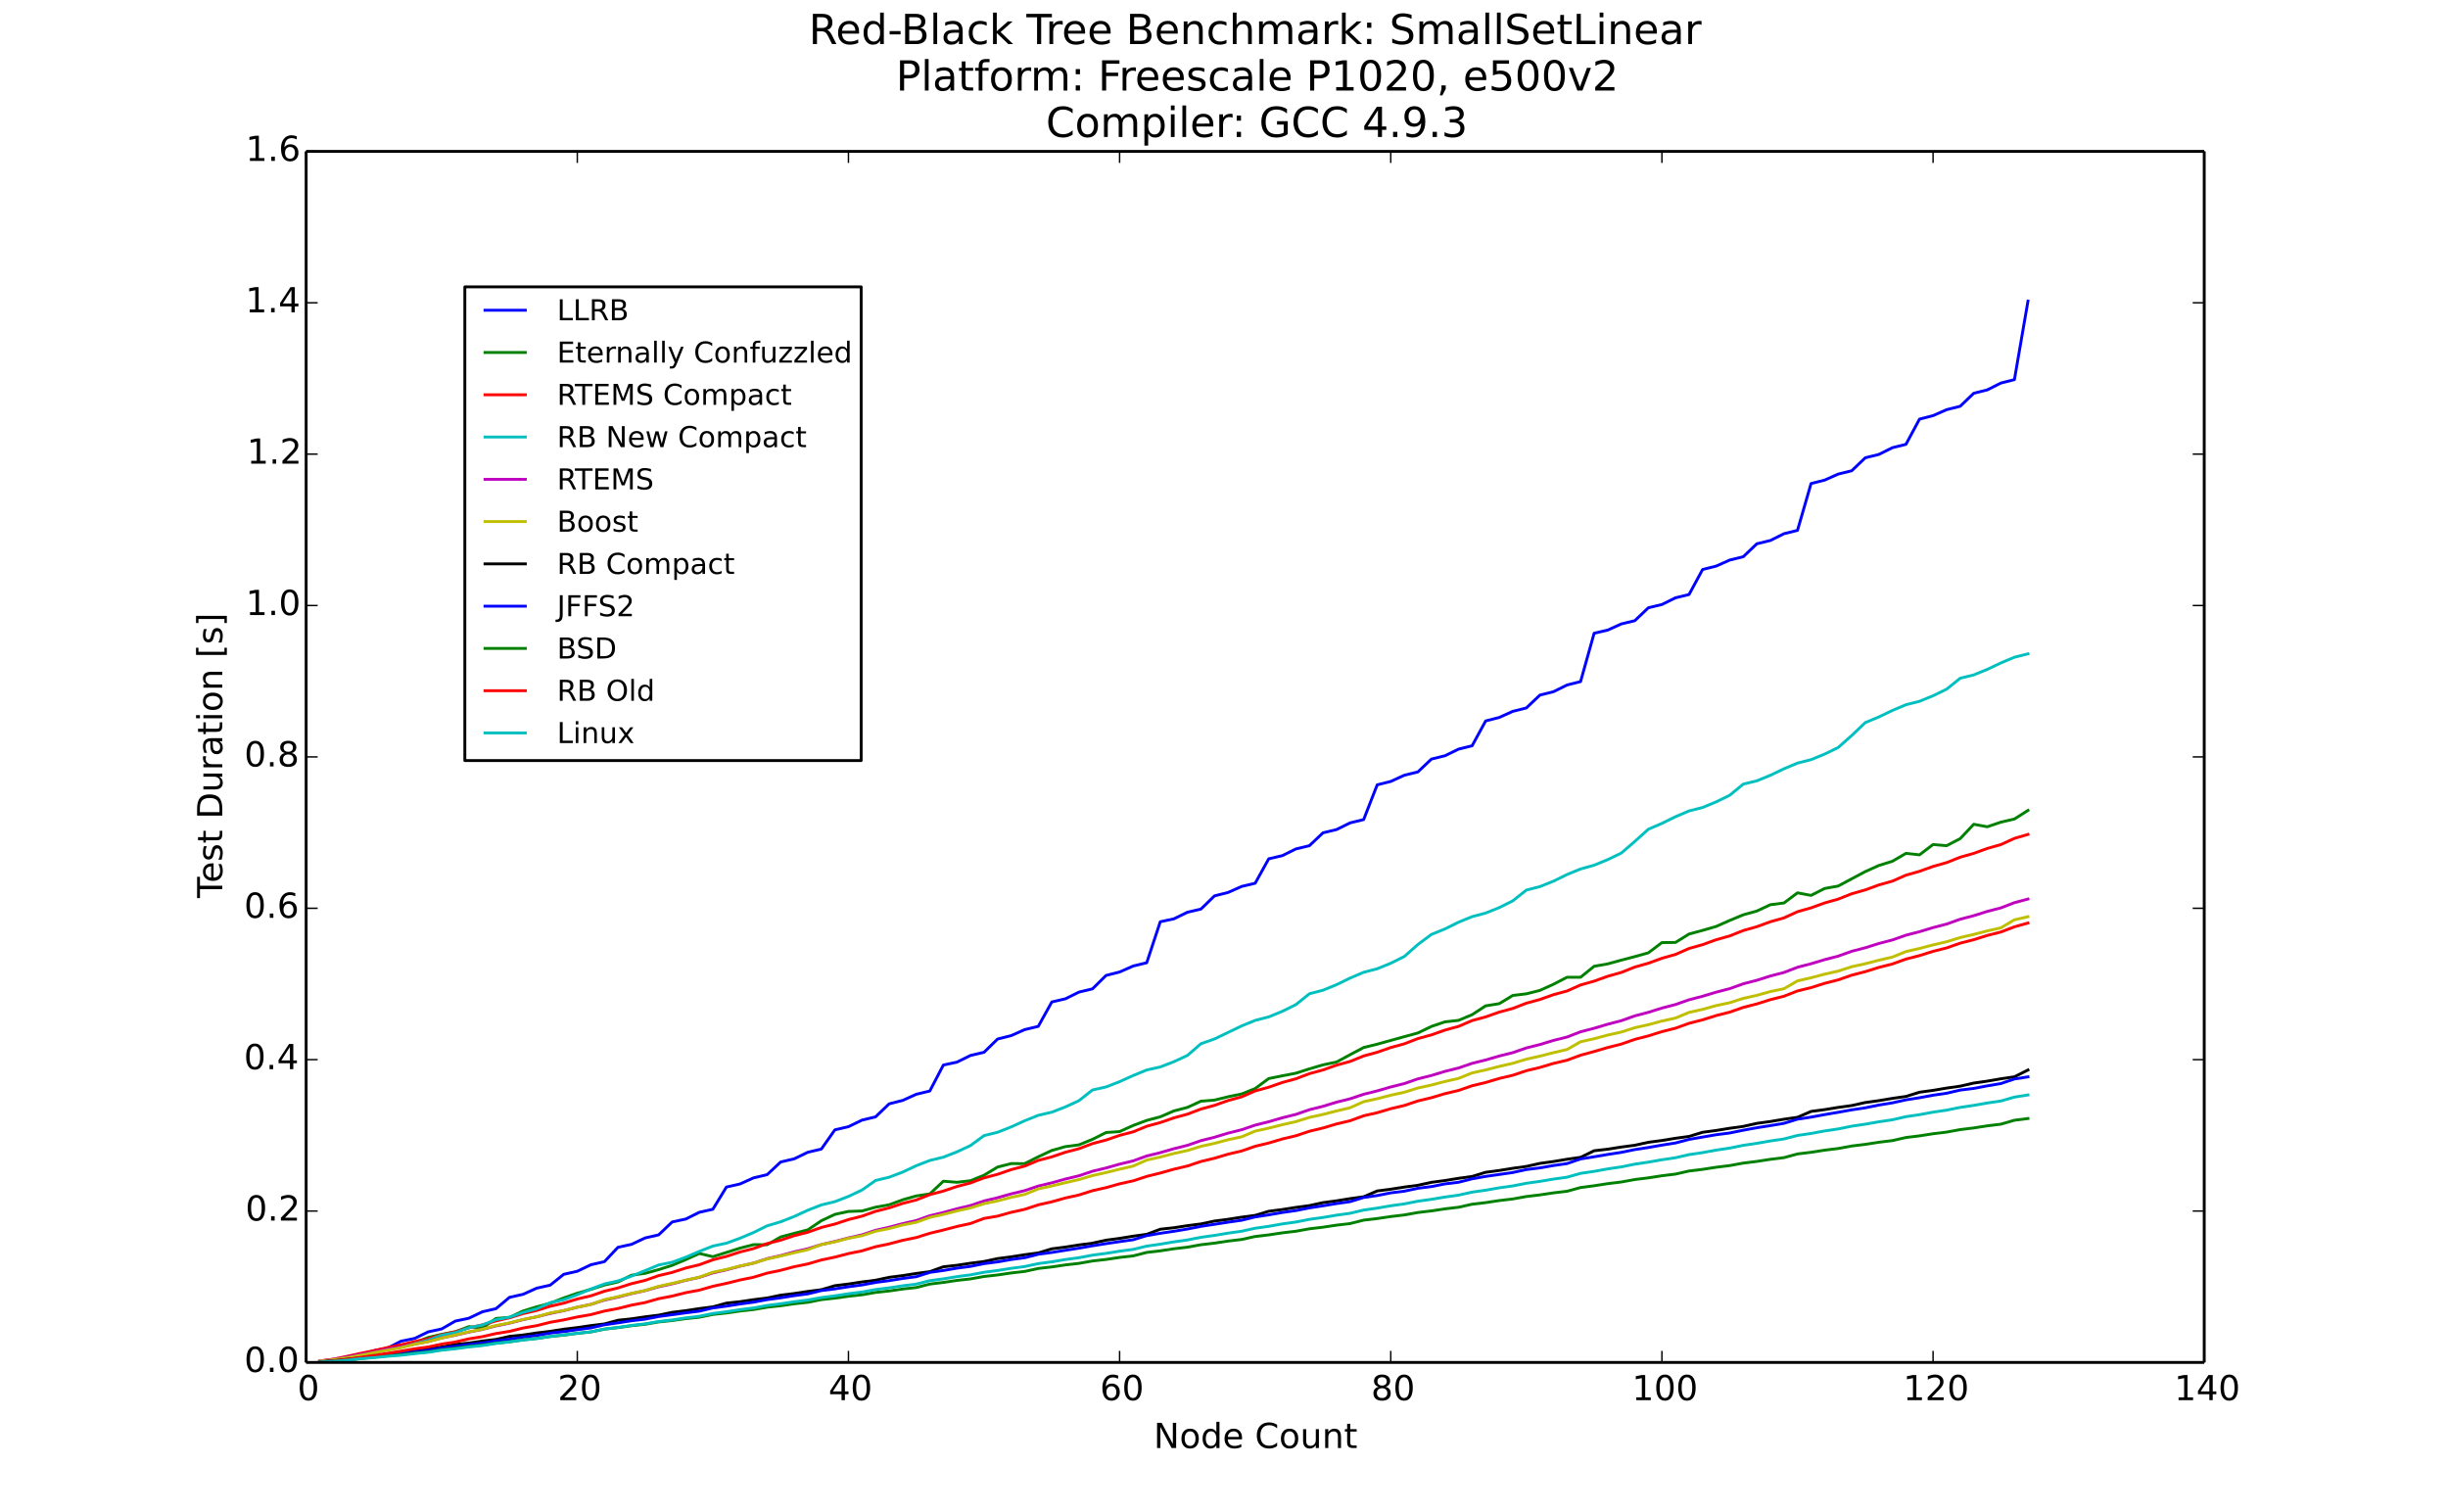 <?xml version="1.0" encoding="utf-8" standalone="no"?>
<!DOCTYPE svg PUBLIC "-//W3C//DTD SVG 1.1//EN"
  "http://www.w3.org/Graphics/SVG/1.1/DTD/svg11.dtd">
<!-- Created with matplotlib (http://matplotlib.org/) -->
<svg height="525pt" version="1.1" viewBox="0 0 850 525" width="850pt" xmlns="http://www.w3.org/2000/svg" xmlns:xlink="http://www.w3.org/1999/xlink">
 <defs>
  <style type="text/css">
*{stroke-linecap:butt;stroke-linejoin:round;}
  </style>
 </defs>
 <g id="figure_1">
  <g id="patch_1">
   <path d="
M0 525.583
L850.394 525.583
L850.394 0
L0 0
z
" style="fill:#ffffff;"/>
  </g>
  <g id="axes_1">
   <g id="patch_2">
    <path d="
M106.299 473.025
L765.354 473.025
L765.354 52.558
L106.299 52.558
z
" style="fill:#ffffff;"/>
   </g>
   <g id="line2d_1">
    <path clip-path="url(#p167908e84d)" d="
M111.007 472.854
L115.714 472.318
L120.422 471.529
L125.129 470.499
L129.837 468.962
L134.544 468.067
L139.252 465.651
L143.96 464.702
L148.667 462.423
L153.375 461.394
L158.082 458.676
L162.79 457.686
L167.497 455.444
L172.205 454.369
L176.912 450.431
L181.62 449.382
L186.327 447.255
L191.035 446.203
L195.742 442.436
L200.45 441.371
L205.157 439.119
L209.865 438.044
L214.573 433.058
L219.28 432.028
L223.988 429.815
L228.695 428.74
L233.403 424.253
L238.11 423.247
L242.818 420.901
L247.525 419.847
L252.233 412.135
L256.94 411.068
L261.648 408.951
L266.355 407.839
L271.063 403.441
L275.771 402.337
L280.478 400.064
L285.186 398.955
L289.893 392.273
L294.601 391.179
L299.308 388.897
L304.016 387.767
L308.723 383.253
L313.431 382.053
L318.138 379.936
L322.846 378.795
L327.553 369.781
L332.261 368.772
L336.969 366.454
L341.676 365.347
L346.384 360.744
L351.091 359.568
L355.799 357.473
L360.506 356.355
L365.214 347.877
L369.921 346.783
L374.629 344.455
L379.336 343.324
L384.044 338.673
L388.751 337.473
L393.459 335.402
L398.166 334.261
L402.874 320.03
L407.582 319.021
L412.289 316.733
L416.997 315.625
L421.704 311.043
L426.412 309.865
L431.119 307.771
L435.827 306.653
L440.534 298.175
L445.242 297.08
L449.949 294.754
L454.657 293.622
L459.364 289.155
L464.072 288.024
L468.78 285.7
L473.487 284.56
L478.195 272.494
L482.902 271.308
L487.61 269.164
L492.317 268.01
L497.025 263.546
L501.732 262.392
L506.44 260.091
L511.147 258.928
L515.855 250.311
L520.562 249.102
L525.27 246.981
L529.978 245.804
L534.685 241.337
L539.393 240.16
L544.1 237.836
L548.808 236.649
L553.515 219.87
L558.223 218.769
L562.93 216.635
L567.638 215.504
L572.345 211.017
L577.053 209.886
L581.76 207.562
L586.468 206.421
L591.175 197.736
L595.883 196.549
L600.591 194.452
L605.298 193.298
L610.006 188.807
L614.713 187.654
L619.421 185.307
L624.128 184.143
L628.836 167.887
L633.543 166.7
L638.251 164.603
L642.958 163.449
L647.666 158.939
L652.373 157.784
L657.081 155.437
L661.789 154.274
L666.496 145.52
L671.204 144.309
L675.911 142.234
L680.619 141.058
L685.326 136.545
L690.034 135.367
L694.741 132.998
L699.449 131.81
L704.156 104.545" style="fill:none;stroke:#0000ff;stroke-linecap:square;"/>
   </g>
   <g id="line2d_2">
    <path clip-path="url(#p167908e84d)" d="
M111.007 472.706
L115.714 472.095
L120.422 471.335
L125.129 470.198
L129.837 469.08
L134.544 468.446
L139.252 467.535
L143.96 466.157
L148.667 464.359
L153.375 463.267
L158.082 462.385
L162.79 460.597
L167.497 461.064
L172.205 457.764
L176.912 457.385
L181.62 455.171
L186.327 453.721
L191.035 452.474
L195.742 450.629
L200.45 449.002
L205.157 447.649
L209.865 446.159
L214.573 445.087
L219.28 442.741
L223.988 442.102
L228.695 440.808
L233.403 439.314
L238.11 437.331
L242.818 435.202
L247.525 436.317
L252.233 434.841
L256.94 433.343
L261.648 432.142
L266.355 432.163
L271.063 429.475
L275.771 428.2
L280.478 427.004
L285.186 423.832
L289.893 421.622
L294.601 420.605
L299.308 420.449
L304.016 419.134
L308.723 418.292
L313.431 416.565
L318.138 415.226
L322.846 414.524
L327.553 410.11
L332.261 410.484
L336.969 409.94
L341.676 408.026
L346.384 405.2
L351.091 403.993
L355.799 404.006
L360.506 401.631
L365.214 399.43
L369.921 398.102
L374.629 397.487
L379.336 395.568
L384.044 393.211
L388.751 392.875
L393.459 390.76
L398.166 388.998
L402.874 387.758
L407.582 385.717
L412.289 384.487
L416.997 382.323
L421.704 381.948
L426.412 380.794
L431.119 379.824
L435.827 377.931
L440.534 374.46
L445.242 373.514
L449.949 372.61
L454.657 371.103
L459.364 369.721
L464.072 368.725
L468.78 366.193
L473.487 363.696
L478.195 362.542
L482.902 361.229
L487.61 359.925
L492.317 358.644
L497.025 356.37
L501.732 354.781
L506.44 354.267
L511.147 352.292
L515.855 349.224
L520.562 348.469
L525.27 345.621
L529.978 345.052
L534.685 343.87
L539.393 341.736
L544.1 339.305
L548.808 339.294
L553.515 335.494
L558.223 334.662
L562.93 333.368
L567.638 332.135
L572.345 330.819
L577.053 327.258
L581.76 327.217
L586.468 324.293
L591.175 323.021
L595.883 321.658
L600.591 319.574
L605.298 317.618
L610.006 316.311
L614.713 314.109
L619.421 313.513
L624.128 309.988
L628.836 310.879
L633.543 308.479
L638.251 307.631
L642.958 305.118
L647.666 302.614
L652.373 300.496
L657.081 299.027
L661.789 296.285
L666.496 296.793
L671.204 293.211
L675.911 293.62
L680.619 291.171
L685.326 286.185
L690.034 287.05
L694.741 285.453
L699.449 284.359
L704.156 281.372" style="fill:none;stroke:#008000;stroke-linecap:square;"/>
   </g>
   <g id="line2d_3">
    <path clip-path="url(#p167908e84d)" d="
M111.007 472.545
L115.714 471.907
L120.422 470.927
L125.129 469.892
L129.837 468.934
L134.544 467.854
L139.252 466.9
L143.96 465.802
L148.667 464.803
L153.375 463.399
L158.082 462.366
L162.79 461.029
L167.497 459.993
L172.205 458.619
L176.912 457.534
L181.62 456.078
L186.327 454.993
L191.035 453.53
L195.742 452.445
L200.45 450.999
L205.157 449.914
L209.865 448.307
L214.573 447.172
L219.28 445.683
L223.988 444.549
L228.695 442.89
L233.403 441.774
L238.11 440.252
L242.818 439.118
L247.525 437.399
L252.233 436.215
L256.94 434.683
L261.648 433.5
L266.355 431.774
L271.063 430.591
L275.771 429.019
L280.478 427.836
L285.186 426.166
L289.893 424.982
L294.601 423.431
L299.308 422.247
L304.016 420.564
L308.723 419.38
L313.431 417.809
L318.138 416.625
L322.846 414.771
L327.553 413.538
L332.261 411.951
L336.969 410.718
L341.676 408.946
L346.384 407.713
L351.091 406.092
L355.799 404.859
L360.506 402.89
L365.214 401.658
L369.921 400.056
L374.629 398.824
L379.336 397.052
L384.044 395.819
L388.751 394.198
L393.459 392.966
L398.166 391.032
L402.874 389.75
L407.582 388.12
L412.289 386.838
L416.997 385.056
L421.704 383.774
L426.412 382.104
L431.119 380.821
L435.827 378.764
L440.534 377.482
L445.242 375.831
L449.949 374.549
L454.657 372.767
L459.364 371.485
L464.072 369.815
L468.78 368.533
L473.487 366.626
L478.195 365.345
L482.902 363.694
L487.61 362.412
L492.317 360.591
L497.025 359.308
L501.732 357.638
L506.44 356.356
L511.147 354.338
L515.855 353.056
L520.562 351.406
L525.27 350.124
L529.978 348.302
L534.685 347.02
L539.393 345.35
L544.1 344.068
L548.808 341.98
L553.515 340.649
L558.223 338.962
L562.93 337.631
L567.638 335.76
L572.345 334.429
L577.053 332.71
L581.76 331.378
L586.468 329.311
L591.175 327.979
L595.883 326.279
L600.591 324.948
L605.298 323.077
L610.006 321.746
L614.713 320.026
L619.421 318.695
L624.128 316.539
L628.836 315.207
L633.543 313.507
L638.251 312.176
L642.958 310.306
L647.666 308.974
L652.373 307.254
L657.081 305.923
L661.789 303.856
L666.496 302.524
L671.204 300.825
L675.911 299.493
L680.619 297.622
L685.326 296.291
L690.034 294.572
L694.741 293.24
L699.449 291.084
L704.156 289.703" style="fill:none;stroke:#ff0000;stroke-linecap:square;"/>
   </g>
   <g id="line2d_4">
    <path clip-path="url(#p167908e84d)" d="
M111.007 472.818
L115.714 472.348
L120.422 471.799
L125.129 470.536
L129.837 469.665
L134.544 468.566
L139.252 467.758
L143.96 466.536
L148.667 465.323
L153.375 463.564
L158.082 462.666
L162.79 460.993
L167.497 460.033
L172.205 458.185
L176.912 457.322
L181.62 455.661
L186.327 454.412
L191.035 452.268
L195.742 451.253
L200.45 449.51
L205.157 447.538
L209.865 445.779
L214.573 444.734
L219.28 443.057
L223.988 441.151
L228.695 439.201
L233.403 438.244
L238.11 436.492
L242.818 434.477
L247.525 432.632
L252.233 431.627
L256.94 429.904
L261.648 427.925
L266.355 425.604
L271.063 424.204
L275.771 422.356
L280.478 420.184
L285.186 418.346
L289.893 417.212
L294.601 415.391
L299.308 413.168
L304.016 409.858
L308.723 408.724
L313.431 406.942
L318.138 404.73
L322.846 402.908
L327.553 401.764
L332.261 399.92
L336.969 397.734
L341.676 394.283
L346.384 393.125
L351.091 391.261
L355.799 389.125
L360.506 387.234
L365.214 386.143
L369.921 384.315
L374.629 382.152
L379.336 378.434
L384.044 377.379
L388.751 375.551
L393.459 373.414
L398.166 371.497
L402.874 370.446
L407.582 368.625
L412.289 366.445
L416.997 362.382
L421.704 360.718
L426.412 358.46
L431.119 356.202
L435.827 354.278
L440.534 353.059
L445.242 351.132
L449.949 348.808
L454.657 345.028
L459.364 343.801
L464.072 341.878
L468.78 339.58
L473.487 337.582
L478.195 336.352
L482.902 334.432
L487.61 332.089
L492.317 327.927
L497.025 324.426
L501.732 322.519
L506.44 320.185
L511.147 318.259
L515.855 317.009
L520.562 315.129
L525.27 312.769
L529.978 309.038
L534.685 307.824
L539.393 305.944
L544.1 303.633
L548.808 301.713
L553.515 300.395
L558.223 298.465
L562.93 296.197
L567.638 292.144
L572.345 287.91
L577.053 285.875
L581.76 283.567
L586.468 281.558
L591.175 280.362
L595.883 278.409
L600.591 276.121
L605.298 272.248
L610.006 271.105
L614.713 269.172
L619.421 266.93
L624.128 264.941
L628.836 263.751
L633.543 261.824
L638.251 259.539
L642.958 255.371
L647.666 250.88
L652.373 248.928
L657.081 246.669
L661.789 244.681
L666.496 243.491
L671.204 241.564
L675.911 239.28
L680.619 235.486
L685.326 234.332
L690.034 232.405
L694.741 230.17
L699.449 228.188
L704.156 227.004" style="fill:none;stroke:#00bfbf;stroke-linecap:square;"/>
   </g>
   <g id="line2d_5">
    <path clip-path="url(#p167908e84d)" d="
M111.007 472.584
L115.714 471.97
L120.422 471.174
L125.129 470.244
L129.837 469.422
L134.544 468.401
L139.252 467.621
L143.96 466.657
L148.667 465.772
L153.375 464.517
L158.082 463.587
L162.79 462.486
L167.497 461.558
L172.205 460.352
L176.912 459.392
L181.62 458.174
L186.327 457.186
L191.035 456.029
L195.742 455.053
L200.45 453.856
L205.157 452.88
L209.865 451.387
L214.573 450.358
L219.28 449.132
L223.988 448.106
L228.695 446.765
L233.403 445.74
L238.11 444.517
L242.818 443.491
L247.525 441.943
L252.233 440.884
L256.94 439.615
L261.648 438.54
L266.355 437.005
L271.063 435.93
L275.771 434.635
L280.478 433.56
L285.186 432.107
L289.893 431.032
L294.601 429.796
L299.308 428.721
L304.016 427.159
L308.723 426.084
L313.431 424.845
L318.138 423.77
L322.846 422.103
L327.553 420.976
L332.261 419.677
L336.969 418.553
L341.676 416.968
L346.384 415.844
L351.091 414.506
L355.799 413.382
L360.506 411.797
L365.214 410.673
L369.921 409.351
L374.629 408.227
L379.336 406.643
L384.044 405.519
L388.751 404.18
L393.459 403.056
L398.166 401.356
L402.874 400.2
L407.582 398.832
L412.289 397.659
L416.997 396.025
L421.704 394.851
L426.412 393.414
L431.119 392.241
L435.827 390.637
L440.534 389.463
L445.242 388.092
L449.949 386.918
L454.657 385.285
L459.364 384.111
L464.072 382.674
L468.78 381.501
L473.487 379.933
L478.195 378.759
L482.902 377.388
L487.61 376.215
L492.317 374.581
L497.025 373.407
L501.732 371.971
L506.44 370.797
L511.147 369.193
L515.855 368.019
L520.562 366.648
L525.27 365.475
L529.978 363.841
L534.685 362.667
L539.393 361.231
L544.1 360.057
L548.808 358.236
L553.515 357.01
L558.223 355.613
L562.93 354.39
L567.638 352.707
L572.345 351.484
L577.053 349.998
L581.76 348.775
L586.468 347.121
L591.175 345.899
L595.883 344.478
L600.591 343.255
L605.298 341.572
L610.006 340.349
L614.713 338.863
L619.421 337.64
L624.128 335.832
L628.836 334.609
L633.543 333.189
L638.251 331.966
L642.958 330.283
L647.666 329.06
L652.373 327.574
L657.081 326.351
L661.789 324.698
L666.496 323.475
L671.204 322.055
L675.911 320.832
L680.619 319.149
L685.326 317.926
L690.034 316.44
L694.741 315.217
L699.449 313.405
L704.156 312.15" style="fill:none;stroke:#bf00bf;stroke-linecap:square;"/>
   </g>
   <g id="line2d_6">
    <path clip-path="url(#p167908e84d)" d="
M111.007 472.613
L115.714 472.084
L120.422 471.42
L125.129 470.547
L129.837 469.641
L134.544 468.767
L139.252 467.895
L143.96 466.703
L148.667 465.812
L153.375 464.566
L158.082 463.505
L162.79 462.403
L167.497 461.514
L172.205 460.217
L176.912 459.297
L181.62 458.113
L186.327 457.216
L191.035 455.852
L195.742 455.003
L200.45 453.86
L205.157 452.916
L209.865 451.23
L214.573 450.204
L219.28 449.05
L223.988 448.057
L228.695 446.601
L233.403 445.591
L238.11 444.471
L242.818 443.43
L247.525 441.723
L252.233 440.74
L256.94 439.557
L261.648 438.566
L266.355 437.113
L271.063 436.081
L275.771 434.937
L280.478 433.882
L285.186 432.115
L289.893 431.163
L294.601 429.937
L299.308 429.028
L304.016 427.496
L308.723 426.55
L313.431 425.315
L318.138 424.375
L322.846 422.685
L327.553 421.636
L332.261 420.427
L336.969 419.397
L341.676 417.914
L346.384 416.945
L351.091 415.711
L355.799 414.698
L360.506 412.779
L365.214 411.762
L369.921 410.611
L374.629 409.548
L379.336 408.158
L384.044 407.096
L388.751 405.936
L393.459 404.85
L398.166 402.769
L402.874 401.722
L407.582 400.486
L412.289 399.463
L416.997 397.996
L421.704 396.964
L426.412 395.705
L431.119 394.696
L435.827 392.717
L440.534 391.688
L445.242 390.495
L449.949 389.429
L454.657 387.955
L459.364 386.931
L464.072 385.725
L468.78 384.606
L473.487 382.499
L478.195 381.478
L482.902 380.251
L487.61 379.226
L492.317 377.744
L497.025 376.722
L501.732 375.484
L506.44 374.412
L511.147 372.516
L515.855 371.469
L520.562 370.248
L525.27 369.175
L529.978 367.75
L534.685 366.69
L539.393 365.481
L544.1 364.384
L548.808 361.689
L553.515 360.636
L558.223 359.376
L562.93 358.328
L567.638 356.821
L572.345 355.771
L577.053 354.494
L581.76 353.469
L586.468 351.495
L591.175 350.454
L595.883 349.142
L600.591 348.14
L605.298 346.637
L610.006 345.576
L614.713 344.265
L619.421 343.282
L624.128 340.562
L628.836 339.471
L633.543 338.226
L638.251 337.162
L642.958 335.645
L647.666 334.604
L652.373 333.393
L657.081 332.293
L661.789 330.378
L666.496 329.299
L671.204 328.064
L675.911 326.966
L680.619 325.52
L685.326 324.418
L690.034 323.205
L694.741 322.145
L699.449 319.357
L704.156 318.275" style="fill:none;stroke:#bfbf00;stroke-linecap:square;"/>
   </g>
   <g id="line2d_7">
    <path clip-path="url(#p167908e84d)" d="
M111.007 472.828
L115.714 472.466
L120.422 471.943
L125.129 471.453
L129.837 470.825
L134.544 470.375
L139.252 469.461
L143.96 469.014
L148.667 468.265
L153.375 467.689
L158.082 466.785
L162.79 466.315
L167.497 465.602
L172.205 465.046
L176.912 463.981
L181.62 463.511
L186.327 462.795
L191.035 462.239
L195.742 461.493
L200.45 460.937
L205.157 460.24
L209.865 459.662
L214.573 458.386
L219.28 457.893
L223.988 457.196
L228.695 456.617
L233.403 455.634
L238.11 455.056
L242.818 454.336
L247.525 453.735
L252.233 452.436
L256.94 451.943
L261.648 451.246
L266.355 450.667
L271.063 449.684
L275.771 449.106
L280.478 448.386
L285.186 447.784
L289.893 446.387
L294.601 445.808
L299.308 445.089
L304.016 444.487
L308.723 443.481
L313.431 442.88
L318.138 442.137
L322.846 441.512
L327.553 439.819
L332.261 439.303
L336.969 438.583
L341.676 437.981
L346.384 436.975
L351.091 436.374
L355.799 435.631
L360.506 435.006
L365.214 433.586
L369.921 432.985
L374.629 432.242
L379.336 431.617
L384.044 430.588
L388.751 429.963
L393.459 429.197
L398.166 428.55
L402.874 426.781
L407.582 426.265
L412.289 425.545
L416.997 424.944
L421.704 423.938
L426.412 423.336
L431.119 422.593
L435.827 421.969
L440.534 420.548
L445.242 419.947
L449.949 419.204
L454.657 418.579
L459.364 417.55
L464.072 416.926
L468.78 416.16
L473.487 415.512
L478.195 413.494
L482.902 412.892
L487.61 412.149
L492.317 411.525
L497.025 410.495
L501.732 409.871
L506.44 409.105
L511.147 408.457
L515.855 407.014
L520.562 406.39
L525.27 405.624
L529.978 404.976
L534.685 403.924
L539.393 403.276
L544.1 402.487
L548.808 401.817
L553.515 399.535
L558.223 398.996
L562.93 398.253
L567.638 397.629
L572.345 396.6
L577.053 395.975
L581.76 395.209
L586.468 394.562
L591.175 393.119
L595.883 392.494
L600.591 391.728
L605.298 391.08
L610.006 390.029
L614.713 389.381
L619.421 388.592
L624.128 387.921
L628.836 385.88
L633.543 385.255
L638.251 384.489
L642.958 383.842
L647.666 382.789
L652.373 382.142
L657.081 381.353
L661.789 380.682
L666.496 379.216
L671.204 378.569
L675.911 377.78
L680.619 377.109
L685.326 376.034
L690.034 375.363
L694.741 374.551
L699.449 373.858
L704.156 371.498" style="fill:none;stroke:#000000;stroke-linecap:square;"/>
   </g>
   <g id="line2d_8">
    <path clip-path="url(#p167908e84d)" d="
M111.007 472.857
L115.714 472.551
L120.422 472.229
L125.129 471.572
L129.837 471.056
L134.544 470.477
L139.252 469.928
L143.96 469.346
L148.667 468.797
L153.375 468.038
L158.082 467.41
L162.79 466.808
L167.497 466.289
L172.205 465.523
L176.912 464.957
L181.62 464.241
L186.327 463.672
L191.035 462.848
L195.742 462.334
L200.45 461.656
L205.157 461.052
L209.865 459.951
L214.573 459.287
L219.28 458.557
L223.988 458.004
L228.695 457.085
L233.403 456.456
L238.11 455.809
L242.818 455.227
L247.525 454.109
L252.233 453.481
L256.94 452.735
L261.648 452.107
L266.355 451.228
L271.063 450.6
L275.771 449.839
L280.478 449.227
L285.186 448.079
L289.893 447.494
L294.601 446.758
L299.308 446.132
L304.016 445.255
L308.723 444.638
L313.431 443.879
L318.138 443.267
L322.846 441.761
L327.553 441.107
L332.261 440.296
L336.969 439.681
L341.676 438.724
L346.384 438.116
L351.091 437.298
L355.799 436.678
L360.506 435.469
L365.214 434.845
L369.921 434.085
L374.629 433.359
L379.336 432.536
L384.044 431.787
L388.751 431.088
L393.459 430.435
L398.166 429.002
L402.874 428.195
L407.582 427.497
L412.289 426.715
L416.997 425.784
L421.704 425.068
L426.412 424.333
L431.119 423.669
L435.827 422.5
L440.534 421.793
L445.242 420.969
L449.949 420.304
L454.657 419.374
L459.364 418.649
L464.072 417.873
L468.78 417.212
L473.487 415.755
L478.195 415.09
L482.902 414.157
L487.61 413.575
L492.317 412.563
L497.025 411.973
L501.732 411.04
L506.44 410.477
L511.147 409.279
L515.855 408.44
L520.562 407.774
L525.27 407.092
L529.978 406.063
L534.685 405.482
L539.393 404.667
L544.1 403.991
L548.808 402.378
L553.515 401.632
L558.223 400.825
L562.93 400.101
L567.638 399.13
L572.345 398.411
L577.053 397.58
L581.76 396.84
L586.468 395.597
L591.175 394.782
L595.883 393.974
L600.591 393.371
L605.298 392.404
L610.006 391.543
L614.713 390.808
L619.421 390.014
L624.128 388.569
L628.836 387.862
L633.543 386.988
L638.251 386.183
L642.958 385.334
L647.666 384.632
L652.373 383.67
L657.081 382.906
L661.789 381.858
L666.496 381.13
L671.204 380.255
L675.911 379.573
L680.619 378.468
L685.326 377.896
L690.034 377.006
L694.741 376.207
L699.449 374.611
L704.156 373.885" style="fill:none;stroke:#0000ff;stroke-linecap:square;"/>
   </g>
   <g id="line2d_9">
    <path clip-path="url(#p167908e84d)" d="
M111.007 472.877
L115.714 472.607
L120.422 472.289
L125.129 471.684
L129.837 471.223
L134.544 470.697
L139.252 470.339
L143.96 469.799
L148.667 469.35
L153.375 468.626
L158.082 468.087
L162.79 467.456
L167.497 467.002
L172.205 466.328
L176.912 465.858
L181.62 465.175
L186.327 464.704
L191.035 464.027
L195.742 463.557
L200.45 462.929
L205.157 462.459
L209.865 461.466
L214.573 460.937
L219.28 460.28
L223.988 459.79
L228.695 458.974
L233.403 458.485
L238.11 457.824
L242.818 457.334
L247.525 456.368
L252.233 455.858
L256.94 455.181
L261.648 454.672
L266.355 453.856
L271.063 453.347
L275.771 452.666
L280.478 452.156
L285.186 451.223
L289.893 450.713
L294.601 450.053
L299.308 449.543
L304.016 448.728
L308.723 448.218
L313.431 447.538
L318.138 447.028
L322.846 445.822
L327.553 445.253
L332.261 444.556
L336.969 444.027
L341.676 443.192
L346.384 442.663
L351.091 441.962
L355.799 441.433
L360.506 440.398
L365.214 439.868
L369.921 439.168
L374.629 438.639
L379.336 437.804
L384.044 437.275
L388.751 436.574
L393.459 436.045
L398.166 434.832
L402.874 434.283
L407.582 433.567
L412.289 433.017
L416.997 432.163
L421.704 431.614
L426.412 430.894
L431.119 430.345
L435.827 429.306
L440.534 428.75
L445.242 428.037
L449.949 427.481
L454.657 426.633
L459.364 426.078
L464.072 425.365
L468.78 424.809
L473.487 423.625
L478.195 423.07
L482.902 422.376
L487.61 421.821
L492.317 420.973
L497.025 420.417
L501.732 419.704
L506.44 419.148
L511.147 418.099
L515.855 417.544
L520.562 416.831
L525.27 416.275
L529.978 415.427
L534.685 414.871
L539.393 414.158
L544.1 413.602
L548.808 412.307
L553.515 411.692
L558.223 410.962
L562.93 410.387
L567.638 409.519
L572.345 408.944
L577.053 408.211
L581.76 407.636
L586.468 406.567
L591.175 405.992
L595.883 405.259
L600.591 404.683
L605.298 403.816
L610.006 403.24
L614.713 402.507
L619.421 401.932
L624.128 400.643
L628.836 400.068
L633.543 399.335
L638.251 398.759
L642.958 397.892
L647.666 397.316
L652.373 396.583
L657.081 396.008
L661.789 394.94
L666.496 394.364
L671.204 393.631
L675.911 393.056
L680.619 392.188
L685.326 391.613
L690.034 390.88
L694.741 390.305
L699.449 388.94
L704.156 388.345" style="fill:none;stroke:#008000;stroke-linecap:square;"/>
   </g>
   <g id="line2d_10">
    <path clip-path="url(#p167908e84d)" d="
M111.007 472.877
L115.714 472.537
L120.422 472.025
L125.129 471.312
L129.837 470.625
L134.544 469.87
L139.252 469.116
L143.96 468.294
L148.667 467.663
L153.375 466.667
L158.082 465.934
L162.79 464.846
L167.497 464.082
L172.205 463.002
L176.912 462.249
L181.62 461.078
L186.327 460.27
L191.035 459.092
L195.742 458.261
L200.45 457.238
L205.157 456.43
L209.865 455.194
L214.573 454.307
L219.28 453.13
L223.988 452.242
L228.695 450.898
L233.403 449.99
L238.11 448.817
L242.818 447.929
L247.525 446.594
L252.233 445.579
L256.94 444.408
L261.648 443.448
L266.355 442.025
L271.063 441.045
L275.771 439.793
L280.478 438.833
L285.186 437.452
L289.893 436.473
L294.601 435.243
L299.308 434.283
L304.016 432.86
L308.723 431.88
L313.431 430.628
L318.138 429.668
L322.846 428.192
L327.553 427.054
L332.261 425.828
L336.969 424.789
L341.676 423.031
L346.384 422.235
L351.091 420.91
L355.799 419.871
L360.506 418.32
L365.214 417.261
L369.921 415.936
L374.629 414.898
L379.336 413.402
L384.044 412.343
L388.751 411.018
L393.459 409.98
L398.166 408.435
L402.874 407.267
L407.582 405.946
L412.289 404.835
L416.997 403.26
L421.704 402.13
L426.412 400.726
L431.119 399.615
L435.827 397.984
L440.534 396.853
L445.242 395.449
L449.949 394.338
L454.657 392.764
L459.364 391.633
L464.072 390.229
L468.78 389.118
L473.487 387.399
L478.195 386.33
L482.902 384.93
L487.61 383.819
L492.317 382.244
L497.025 381.113
L501.732 379.709
L506.44 378.598
L511.147 376.968
L515.855 375.837
L520.562 374.433
L525.27 373.322
L529.978 371.747
L534.685 370.617
L539.393 369.213
L544.1 368.102
L548.808 366.369
L553.515 365.081
L558.223 363.703
L562.93 362.513
L567.638 360.866
L572.345 359.657
L577.053 358.181
L581.76 356.99
L586.468 355.288
L591.175 354.078
L595.883 352.602
L600.591 351.412
L605.298 349.765
L610.006 348.555
L614.713 347.079
L619.421 345.889
L624.128 344.048
L628.836 342.901
L633.543 341.405
L638.251 340.215
L642.958 338.568
L647.666 337.358
L652.373 335.882
L657.081 334.692
L661.789 332.989
L666.496 331.78
L671.204 330.304
L675.911 329.114
L680.619 327.467
L685.326 326.257
L690.034 324.781
L694.741 323.591
L699.449 321.789
L704.156 320.471" style="fill:none;stroke:#ff0000;stroke-linecap:square;"/>
   </g>
   <g id="line2d_11">
    <path clip-path="url(#p167908e84d)" d="
M111.007 472.893
L115.714 472.644
L120.422 472.272
L125.129 471.733
L129.837 471.365
L134.544 470.898
L139.252 470.53
L143.96 469.964
L148.667 469.501
L153.375 468.763
L158.082 468.283
L162.79 467.648
L167.497 467.165
L172.205 466.425
L176.912 465.899
L181.62 465.25
L186.327 464.737
L191.035 464.009
L195.742 463.483
L200.45 462.909
L205.157 462.393
L209.865 461.435
L214.573 460.88
L219.28 460.176
L223.988 459.627
L228.695 458.832
L233.403 458.283
L238.11 457.556
L242.818 457.007
L247.525 456.031
L252.233 455.432
L256.94 454.699
L261.648 454.114
L266.355 453.256
L271.063 452.671
L275.771 451.954
L280.478 451.369
L285.186 450.508
L289.893 449.91
L294.601 449.173
L299.308 448.584
L304.016 447.726
L308.723 447.141
L313.431 446.425
L318.138 445.84
L322.846 444.645
L327.553 444.017
L332.261 443.241
L336.969 442.62
L341.676 441.729
L346.384 441.108
L351.091 440.352
L355.799 439.73
L360.506 438.718
L365.214 438.096
L369.921 437.298
L374.629 436.676
L379.336 435.785
L384.044 435.164
L388.751 434.408
L393.459 433.786
L398.166 432.649
L402.874 431.979
L407.582 431.173
L412.289 430.515
L416.997 429.589
L421.704 428.931
L426.412 428.139
L431.119 427.481
L435.827 426.433
L440.534 425.775
L445.242 424.94
L449.949 424.282
L454.657 423.356
L459.364 422.698
L464.072 421.906
L468.78 421.248
L473.487 420.124
L478.195 419.454
L482.902 418.645
L487.61 417.983
L492.317 417.057
L497.025 416.4
L501.732 415.607
L506.44 414.949
L511.147 413.901
L515.855 413.244
L520.562 412.409
L525.27 411.75
L529.978 410.824
L534.685 410.167
L539.393 409.374
L544.1 408.716
L548.808 407.386
L553.515 406.686
L558.223 405.837
L562.93 405.143
L567.638 404.181
L572.345 403.487
L577.053 402.659
L581.76 401.963
L586.468 400.88
L591.175 400.186
L595.883 399.315
L600.591 398.62
L605.298 397.658
L610.006 396.964
L614.713 396.136
L619.421 395.441
L624.128 394.223
L628.836 393.529
L633.543 392.658
L638.251 391.963
L642.958 391.002
L647.666 390.308
L652.373 389.479
L657.081 388.784
L661.789 387.701
L666.496 387.007
L671.204 386.136
L675.911 385.441
L680.619 384.479
L685.326 383.786
L690.034 382.957
L694.741 382.263
L699.449 380.911
L704.156 380.17" style="fill:none;stroke:#00bfbf;stroke-linecap:square;"/>
   </g>
   <g id="matplotlib.axis_1">
    <g id="xtick_1">
     <g id="line2d_12">
      <defs>
       <path d="
M0 0
L0 -4" id="m93b0483c22" style="stroke:#000000;stroke-width:0.5;"/>
      </defs>
      <g>
       <use style="stroke:#000000;stroke-width:0.5;" x="106.299" xlink:href="#m93b0483c22" y="473.025"/>
      </g>
     </g>
     <g id="line2d_13">
      <defs>
       <path d="
M0 0
L0 4" id="m741efc42ff" style="stroke:#000000;stroke-width:0.5;"/>
      </defs>
      <g>
       <use style="stroke:#000000;stroke-width:0.5;" x="106.299" xlink:href="#m741efc42ff" y="52.558"/>
      </g>
     </g>
     <g id="text_1">
      <!-- 0 -->
      <defs>
       <path d="
M31.781 66.406
Q24.172 66.406 20.328 58.906
Q16.5 51.422 16.5 36.375
Q16.5 21.391 20.328 13.891
Q24.172 6.391 31.781 6.391
Q39.453 6.391 43.281 13.891
Q47.125 21.391 47.125 36.375
Q47.125 51.422 43.281 58.906
Q39.453 66.406 31.781 66.406
M31.781 74.219
Q44.047 74.219 50.516 64.516
Q56.984 54.828 56.984 36.375
Q56.984 17.969 50.516 8.266
Q44.047 -1.422 31.781 -1.422
Q19.531 -1.422 13.062 8.266
Q6.594 17.969 6.594 36.375
Q6.594 54.828 13.062 64.516
Q19.531 74.219 31.781 74.219" id="BitstreamVeraSans-Roman-30"/>
      </defs>
      <g transform="translate(103.276 486.143)scale(0.12 -0.12)">
       <use xlink:href="#BitstreamVeraSans-Roman-30"/>
      </g>
     </g>
    </g>
    <g id="xtick_2">
     <g id="line2d_14">
      <g>
       <use style="stroke:#000000;stroke-width:0.5;" x="200.45" xlink:href="#m93b0483c22" y="473.025"/>
      </g>
     </g>
     <g id="line2d_15">
      <g>
       <use style="stroke:#000000;stroke-width:0.5;" x="200.45" xlink:href="#m741efc42ff" y="52.558"/>
      </g>
     </g>
     <g id="text_2">
      <!-- 20 -->
      <defs>
       <path d="
M19.188 8.297
L53.609 8.297
L53.609 0
L7.328 0
L7.328 8.297
Q12.938 14.109 22.625 23.891
Q32.328 33.688 34.812 36.531
Q39.547 41.844 41.422 45.531
Q43.312 49.219 43.312 52.781
Q43.312 58.594 39.234 62.25
Q35.156 65.922 28.609 65.922
Q23.969 65.922 18.812 64.312
Q13.672 62.703 7.812 59.422
L7.812 69.391
Q13.766 71.781 18.938 73
Q24.125 74.219 28.422 74.219
Q39.75 74.219 46.484 68.547
Q53.219 62.891 53.219 53.422
Q53.219 48.922 51.531 44.891
Q49.859 40.875 45.406 35.406
Q44.188 33.984 37.641 27.219
Q31.109 20.453 19.188 8.297" id="BitstreamVeraSans-Roman-32"/>
      </defs>
      <g transform="translate(193.653 486.143)scale(0.12 -0.12)">
       <use xlink:href="#BitstreamVeraSans-Roman-32"/>
       <use x="63.623" xlink:href="#BitstreamVeraSans-Roman-30"/>
      </g>
     </g>
    </g>
    <g id="xtick_3">
     <g id="line2d_16">
      <g>
       <use style="stroke:#000000;stroke-width:0.5;" x="294.601" xlink:href="#m93b0483c22" y="473.025"/>
      </g>
     </g>
     <g id="line2d_17">
      <g>
       <use style="stroke:#000000;stroke-width:0.5;" x="294.601" xlink:href="#m741efc42ff" y="52.558"/>
      </g>
     </g>
     <g id="text_3">
      <!-- 40 -->
      <defs>
       <path d="
M37.797 64.312
L12.891 25.391
L37.797 25.391
z

M35.203 72.906
L47.609 72.906
L47.609 25.391
L58.016 25.391
L58.016 17.188
L47.609 17.188
L47.609 0
L37.797 0
L37.797 17.188
L4.891 17.188
L4.891 26.703
z
" id="BitstreamVeraSans-Roman-34"/>
      </defs>
      <g transform="translate(287.658 486.143)scale(0.12 -0.12)">
       <use xlink:href="#BitstreamVeraSans-Roman-34"/>
       <use x="63.623" xlink:href="#BitstreamVeraSans-Roman-30"/>
      </g>
     </g>
    </g>
    <g id="xtick_4">
     <g id="line2d_18">
      <g>
       <use style="stroke:#000000;stroke-width:0.5;" x="388.751" xlink:href="#m93b0483c22" y="473.025"/>
      </g>
     </g>
     <g id="line2d_19">
      <g>
       <use style="stroke:#000000;stroke-width:0.5;" x="388.751" xlink:href="#m741efc42ff" y="52.558"/>
      </g>
     </g>
     <g id="text_4">
      <!-- 60 -->
      <defs>
       <path d="
M33.016 40.375
Q26.375 40.375 22.484 35.828
Q18.609 31.297 18.609 23.391
Q18.609 15.531 22.484 10.953
Q26.375 6.391 33.016 6.391
Q39.656 6.391 43.531 10.953
Q47.406 15.531 47.406 23.391
Q47.406 31.297 43.531 35.828
Q39.656 40.375 33.016 40.375
M52.594 71.297
L52.594 62.312
Q48.875 64.062 45.094 64.984
Q41.312 65.922 37.594 65.922
Q27.828 65.922 22.672 59.328
Q17.531 52.734 16.797 39.406
Q19.672 43.656 24.016 45.922
Q28.375 48.188 33.594 48.188
Q44.578 48.188 50.953 41.516
Q57.328 34.859 57.328 23.391
Q57.328 12.156 50.688 5.359
Q44.047 -1.422 33.016 -1.422
Q20.359 -1.422 13.672 8.266
Q6.984 17.969 6.984 36.375
Q6.984 53.656 15.188 63.938
Q23.391 74.219 37.203 74.219
Q40.922 74.219 44.703 73.484
Q48.484 72.75 52.594 71.297" id="BitstreamVeraSans-Roman-36"/>
      </defs>
      <g transform="translate(381.934 486.143)scale(0.12 -0.12)">
       <use xlink:href="#BitstreamVeraSans-Roman-36"/>
       <use x="63.623" xlink:href="#BitstreamVeraSans-Roman-30"/>
      </g>
     </g>
    </g>
    <g id="xtick_5">
     <g id="line2d_20">
      <g>
       <use style="stroke:#000000;stroke-width:0.5;" x="482.902" xlink:href="#m93b0483c22" y="473.025"/>
      </g>
     </g>
     <g id="line2d_21">
      <g>
       <use style="stroke:#000000;stroke-width:0.5;" x="482.902" xlink:href="#m741efc42ff" y="52.558"/>
      </g>
     </g>
     <g id="text_5">
      <!-- 80 -->
      <defs>
       <path d="
M31.781 34.625
Q24.75 34.625 20.719 30.859
Q16.703 27.094 16.703 20.516
Q16.703 13.922 20.719 10.156
Q24.75 6.391 31.781 6.391
Q38.812 6.391 42.859 10.172
Q46.922 13.969 46.922 20.516
Q46.922 27.094 42.891 30.859
Q38.875 34.625 31.781 34.625
M21.922 38.812
Q15.578 40.375 12.031 44.719
Q8.5 49.078 8.5 55.328
Q8.5 64.062 14.719 69.141
Q20.953 74.219 31.781 74.219
Q42.672 74.219 48.875 69.141
Q55.078 64.062 55.078 55.328
Q55.078 49.078 51.531 44.719
Q48 40.375 41.703 38.812
Q48.828 37.156 52.797 32.312
Q56.781 27.484 56.781 20.516
Q56.781 9.906 50.312 4.234
Q43.844 -1.422 31.781 -1.422
Q19.734 -1.422 13.25 4.234
Q6.781 9.906 6.781 20.516
Q6.781 27.484 10.781 32.312
Q14.797 37.156 21.922 38.812
M18.312 54.391
Q18.312 48.734 21.844 45.562
Q25.391 42.391 31.781 42.391
Q38.141 42.391 41.719 45.562
Q45.312 48.734 45.312 54.391
Q45.312 60.062 41.719 63.234
Q38.141 66.406 31.781 66.406
Q25.391 66.406 21.844 63.234
Q18.312 60.062 18.312 54.391" id="BitstreamVeraSans-Roman-38"/>
      </defs>
      <g transform="translate(476.072 486.143)scale(0.12 -0.12)">
       <use xlink:href="#BitstreamVeraSans-Roman-38"/>
       <use x="63.623" xlink:href="#BitstreamVeraSans-Roman-30"/>
      </g>
     </g>
    </g>
    <g id="xtick_6">
     <g id="line2d_22">
      <g>
       <use style="stroke:#000000;stroke-width:0.5;" x="577.053" xlink:href="#m93b0483c22" y="473.025"/>
      </g>
     </g>
     <g id="line2d_23">
      <g>
       <use style="stroke:#000000;stroke-width:0.5;" x="577.053" xlink:href="#m741efc42ff" y="52.558"/>
      </g>
     </g>
     <g id="text_6">
      <!-- 100 -->
      <defs>
       <path d="
M12.406 8.297
L28.516 8.297
L28.516 63.922
L10.984 60.406
L10.984 69.391
L28.422 72.906
L38.281 72.906
L38.281 8.297
L54.391 8.297
L54.391 0
L12.406 0
z
" id="BitstreamVeraSans-Roman-31"/>
      </defs>
      <g transform="translate(566.658 486.143)scale(0.12 -0.12)">
       <use xlink:href="#BitstreamVeraSans-Roman-31"/>
       <use x="63.623" xlink:href="#BitstreamVeraSans-Roman-30"/>
       <use x="127.246" xlink:href="#BitstreamVeraSans-Roman-30"/>
      </g>
     </g>
    </g>
    <g id="xtick_7">
     <g id="line2d_24">
      <g>
       <use style="stroke:#000000;stroke-width:0.5;" x="671.204" xlink:href="#m93b0483c22" y="473.025"/>
      </g>
     </g>
     <g id="line2d_25">
      <g>
       <use style="stroke:#000000;stroke-width:0.5;" x="671.204" xlink:href="#m741efc42ff" y="52.558"/>
      </g>
     </g>
     <g id="text_7">
      <!-- 120 -->
      <g transform="translate(660.809 486.143)scale(0.12 -0.12)">
       <use xlink:href="#BitstreamVeraSans-Roman-31"/>
       <use x="63.623" xlink:href="#BitstreamVeraSans-Roman-32"/>
       <use x="127.246" xlink:href="#BitstreamVeraSans-Roman-30"/>
      </g>
     </g>
    </g>
    <g id="xtick_8">
     <g id="line2d_26">
      <g>
       <use style="stroke:#000000;stroke-width:0.5;" x="765.354" xlink:href="#m93b0483c22" y="473.025"/>
      </g>
     </g>
     <g id="line2d_27">
      <g>
       <use style="stroke:#000000;stroke-width:0.5;" x="765.354" xlink:href="#m741efc42ff" y="52.558"/>
      </g>
     </g>
     <g id="text_8">
      <!-- 140 -->
      <g transform="translate(754.959 486.143)scale(0.12 -0.12)">
       <use xlink:href="#BitstreamVeraSans-Roman-31"/>
       <use x="63.623" xlink:href="#BitstreamVeraSans-Roman-34"/>
       <use x="127.246" xlink:href="#BitstreamVeraSans-Roman-30"/>
      </g>
     </g>
    </g>
    <g id="text_9">
     <!-- Node Count -->
     <defs>
      <path id="BitstreamVeraSans-Roman-20"/>
      <path d="
M9.812 72.906
L23.094 72.906
L55.422 11.922
L55.422 72.906
L64.984 72.906
L64.984 0
L51.703 0
L19.391 60.984
L19.391 0
L9.812 0
z
" id="BitstreamVeraSans-Roman-4e"/>
      <path d="
M54.891 33.016
L54.891 0
L45.906 0
L45.906 32.719
Q45.906 40.484 42.875 44.328
Q39.844 48.188 33.797 48.188
Q26.516 48.188 22.312 43.547
Q18.109 38.922 18.109 30.906
L18.109 0
L9.078 0
L9.078 54.688
L18.109 54.688
L18.109 46.188
Q21.344 51.125 25.703 53.562
Q30.078 56 35.797 56
Q45.219 56 50.047 50.172
Q54.891 44.344 54.891 33.016" id="BitstreamVeraSans-Roman-6e"/>
      <path d="
M30.609 48.391
Q23.391 48.391 19.188 42.75
Q14.984 37.109 14.984 27.297
Q14.984 17.484 19.156 11.844
Q23.344 6.203 30.609 6.203
Q37.797 6.203 41.984 11.859
Q46.188 17.531 46.188 27.297
Q46.188 37.016 41.984 42.703
Q37.797 48.391 30.609 48.391
M30.609 56
Q42.328 56 49.016 48.375
Q55.719 40.766 55.719 27.297
Q55.719 13.875 49.016 6.219
Q42.328 -1.422 30.609 -1.422
Q18.844 -1.422 12.172 6.219
Q5.516 13.875 5.516 27.297
Q5.516 40.766 12.172 48.375
Q18.844 56 30.609 56" id="BitstreamVeraSans-Roman-6f"/>
      <path d="
M64.406 67.281
L64.406 56.891
Q59.422 61.531 53.781 63.812
Q48.141 66.109 41.797 66.109
Q29.297 66.109 22.656 58.469
Q16.016 50.828 16.016 36.375
Q16.016 21.969 22.656 14.328
Q29.297 6.688 41.797 6.688
Q48.141 6.688 53.781 8.984
Q59.422 11.281 64.406 15.922
L64.406 5.609
Q59.234 2.094 53.438 0.328
Q47.656 -1.422 41.219 -1.422
Q24.656 -1.422 15.125 8.703
Q5.609 18.844 5.609 36.375
Q5.609 53.953 15.125 64.078
Q24.656 74.219 41.219 74.219
Q47.75 74.219 53.531 72.484
Q59.328 70.75 64.406 67.281" id="BitstreamVeraSans-Roman-43"/>
      <path d="
M56.203 29.594
L56.203 25.203
L14.891 25.203
Q15.484 15.922 20.484 11.062
Q25.484 6.203 34.422 6.203
Q39.594 6.203 44.453 7.469
Q49.312 8.734 54.109 11.281
L54.109 2.781
Q49.266 0.734 44.188 -0.344
Q39.109 -1.422 33.891 -1.422
Q20.797 -1.422 13.156 6.188
Q5.516 13.812 5.516 26.812
Q5.516 40.234 12.766 48.109
Q20.016 56 32.328 56
Q43.359 56 49.781 48.891
Q56.203 41.797 56.203 29.594
M47.219 32.234
Q47.125 39.594 43.094 43.984
Q39.062 48.391 32.422 48.391
Q24.906 48.391 20.391 44.141
Q15.875 39.891 15.188 32.172
z
" id="BitstreamVeraSans-Roman-65"/>
      <path d="
M45.406 46.391
L45.406 75.984
L54.391 75.984
L54.391 0
L45.406 0
L45.406 8.203
Q42.578 3.328 38.25 0.953
Q33.938 -1.422 27.875 -1.422
Q17.969 -1.422 11.734 6.484
Q5.516 14.406 5.516 27.297
Q5.516 40.188 11.734 48.094
Q17.969 56 27.875 56
Q33.938 56 38.25 53.625
Q42.578 51.266 45.406 46.391
M14.797 27.297
Q14.797 17.391 18.875 11.75
Q22.953 6.109 30.078 6.109
Q37.203 6.109 41.297 11.75
Q45.406 17.391 45.406 27.297
Q45.406 37.203 41.297 42.844
Q37.203 48.484 30.078 48.484
Q22.953 48.484 18.875 42.844
Q14.797 37.203 14.797 27.297" id="BitstreamVeraSans-Roman-64"/>
      <path d="
M18.312 70.219
L18.312 54.688
L36.812 54.688
L36.812 47.703
L18.312 47.703
L18.312 18.016
Q18.312 11.328 20.141 9.422
Q21.969 7.516 27.594 7.516
L36.812 7.516
L36.812 0
L27.594 0
Q17.188 0 13.234 3.875
Q9.281 7.766 9.281 18.016
L9.281 47.703
L2.688 47.703
L2.688 54.688
L9.281 54.688
L9.281 70.219
z
" id="BitstreamVeraSans-Roman-74"/>
      <path d="
M8.5 21.578
L8.5 54.688
L17.484 54.688
L17.484 21.922
Q17.484 14.156 20.5 10.266
Q23.531 6.391 29.594 6.391
Q36.859 6.391 41.078 11.031
Q45.312 15.672 45.312 23.688
L45.312 54.688
L54.297 54.688
L54.297 0
L45.312 0
L45.312 8.406
Q42.047 3.422 37.719 1
Q33.406 -1.422 27.688 -1.422
Q18.266 -1.422 13.375 4.438
Q8.5 10.297 8.5 21.578" id="BitstreamVeraSans-Roman-75"/>
     </defs>
     <g transform="translate(400.584 502.757)scale(0.12 -0.12)">
      <use xlink:href="#BitstreamVeraSans-Roman-4e"/>
      <use x="74.805" xlink:href="#BitstreamVeraSans-Roman-6f"/>
      <use x="135.986" xlink:href="#BitstreamVeraSans-Roman-64"/>
      <use x="199.463" xlink:href="#BitstreamVeraSans-Roman-65"/>
      <use x="260.986" xlink:href="#BitstreamVeraSans-Roman-20"/>
      <use x="292.773" xlink:href="#BitstreamVeraSans-Roman-43"/>
      <use x="362.598" xlink:href="#BitstreamVeraSans-Roman-6f"/>
      <use x="423.779" xlink:href="#BitstreamVeraSans-Roman-75"/>
      <use x="487.158" xlink:href="#BitstreamVeraSans-Roman-6e"/>
      <use x="550.537" xlink:href="#BitstreamVeraSans-Roman-74"/>
     </g>
    </g>
   </g>
   <g id="matplotlib.axis_2">
    <g id="ytick_1">
     <g id="line2d_28">
      <defs>
       <path d="
M0 0
L4 0" id="m728421d6d4" style="stroke:#000000;stroke-width:0.5;"/>
      </defs>
      <g>
       <use style="stroke:#000000;stroke-width:0.5;" x="106.299" xlink:href="#m728421d6d4" y="473.025"/>
      </g>
     </g>
     <g id="line2d_29">
      <defs>
       <path d="
M0 0
L-4 0" id="mcb0005524f" style="stroke:#000000;stroke-width:0.5;"/>
      </defs>
      <g>
       <use style="stroke:#000000;stroke-width:0.5;" x="765.354" xlink:href="#mcb0005524f" y="473.025"/>
      </g>
     </g>
     <g id="text_10">
      <!-- 0.0 -->
      <defs>
       <path d="
M10.688 12.406
L21 12.406
L21 0
L10.688 0
z
" id="BitstreamVeraSans-Roman-2e"/>
      </defs>
      <g transform="translate(84.804 476.336)scale(0.12 -0.12)">
       <use xlink:href="#BitstreamVeraSans-Roman-30"/>
       <use x="63.623" xlink:href="#BitstreamVeraSans-Roman-2e"/>
       <use x="95.41" xlink:href="#BitstreamVeraSans-Roman-30"/>
      </g>
     </g>
    </g>
    <g id="ytick_2">
     <g id="line2d_30">
      <g>
       <use style="stroke:#000000;stroke-width:0.5;" x="106.299" xlink:href="#m728421d6d4" y="420.467"/>
      </g>
     </g>
     <g id="line2d_31">
      <g>
       <use style="stroke:#000000;stroke-width:0.5;" x="765.354" xlink:href="#mcb0005524f" y="420.467"/>
      </g>
     </g>
     <g id="text_11">
      <!-- 0.2 -->
      <g transform="translate(85.209 423.778)scale(0.12 -0.12)">
       <use xlink:href="#BitstreamVeraSans-Roman-30"/>
       <use x="63.623" xlink:href="#BitstreamVeraSans-Roman-2e"/>
       <use x="95.41" xlink:href="#BitstreamVeraSans-Roman-32"/>
      </g>
     </g>
    </g>
    <g id="ytick_3">
     <g id="line2d_32">
      <g>
       <use style="stroke:#000000;stroke-width:0.5;" x="106.299" xlink:href="#m728421d6d4" y="367.908"/>
      </g>
     </g>
     <g id="line2d_33">
      <g>
       <use style="stroke:#000000;stroke-width:0.5;" x="765.354" xlink:href="#mcb0005524f" y="367.908"/>
      </g>
     </g>
     <g id="text_12">
      <!-- 0.4 -->
      <g transform="translate(84.68 371.22)scale(0.12 -0.12)">
       <use xlink:href="#BitstreamVeraSans-Roman-30"/>
       <use x="63.623" xlink:href="#BitstreamVeraSans-Roman-2e"/>
       <use x="95.41" xlink:href="#BitstreamVeraSans-Roman-34"/>
      </g>
     </g>
    </g>
    <g id="ytick_4">
     <g id="line2d_34">
      <g>
       <use style="stroke:#000000;stroke-width:0.5;" x="106.299" xlink:href="#m728421d6d4" y="315.35"/>
      </g>
     </g>
     <g id="line2d_35">
      <g>
       <use style="stroke:#000000;stroke-width:0.5;" x="765.354" xlink:href="#mcb0005524f" y="315.35"/>
      </g>
     </g>
     <g id="text_13">
      <!-- 0.6 -->
      <g transform="translate(84.762 318.661)scale(0.12 -0.12)">
       <use xlink:href="#BitstreamVeraSans-Roman-30"/>
       <use x="63.623" xlink:href="#BitstreamVeraSans-Roman-2e"/>
       <use x="95.41" xlink:href="#BitstreamVeraSans-Roman-36"/>
      </g>
     </g>
    </g>
    <g id="ytick_5">
     <g id="line2d_36">
      <g>
       <use style="stroke:#000000;stroke-width:0.5;" x="106.299" xlink:href="#m728421d6d4" y="262.792"/>
      </g>
     </g>
     <g id="line2d_37">
      <g>
       <use style="stroke:#000000;stroke-width:0.5;" x="765.354" xlink:href="#mcb0005524f" y="262.792"/>
      </g>
     </g>
     <g id="text_14">
      <!-- 0.8 -->
      <g transform="translate(84.828 266.103)scale(0.12 -0.12)">
       <use xlink:href="#BitstreamVeraSans-Roman-30"/>
       <use x="63.623" xlink:href="#BitstreamVeraSans-Roman-2e"/>
       <use x="95.41" xlink:href="#BitstreamVeraSans-Roman-38"/>
      </g>
     </g>
    </g>
    <g id="ytick_6">
     <g id="line2d_38">
      <g>
       <use style="stroke:#000000;stroke-width:0.5;" x="106.299" xlink:href="#m728421d6d4" y="210.233"/>
      </g>
     </g>
     <g id="line2d_39">
      <g>
       <use style="stroke:#000000;stroke-width:0.5;" x="765.354" xlink:href="#mcb0005524f" y="210.233"/>
      </g>
     </g>
     <g id="text_15">
      <!-- 1.0 -->
      <g transform="translate(85.33 213.545)scale(0.12 -0.12)">
       <use xlink:href="#BitstreamVeraSans-Roman-31"/>
       <use x="63.623" xlink:href="#BitstreamVeraSans-Roman-2e"/>
       <use x="95.41" xlink:href="#BitstreamVeraSans-Roman-30"/>
      </g>
     </g>
    </g>
    <g id="ytick_7">
     <g id="line2d_40">
      <g>
       <use style="stroke:#000000;stroke-width:0.5;" x="106.299" xlink:href="#m728421d6d4" y="157.675"/>
      </g>
     </g>
     <g id="line2d_41">
      <g>
       <use style="stroke:#000000;stroke-width:0.5;" x="765.354" xlink:href="#mcb0005524f" y="157.675"/>
      </g>
     </g>
     <g id="text_16">
      <!-- 1.2 -->
      <g transform="translate(85.735 160.986)scale(0.12 -0.12)">
       <use xlink:href="#BitstreamVeraSans-Roman-31"/>
       <use x="63.623" xlink:href="#BitstreamVeraSans-Roman-2e"/>
       <use x="95.41" xlink:href="#BitstreamVeraSans-Roman-32"/>
      </g>
     </g>
    </g>
    <g id="ytick_8">
     <g id="line2d_42">
      <g>
       <use style="stroke:#000000;stroke-width:0.5;" x="106.299" xlink:href="#m728421d6d4" y="105.117"/>
      </g>
     </g>
     <g id="line2d_43">
      <g>
       <use style="stroke:#000000;stroke-width:0.5;" x="765.354" xlink:href="#mcb0005524f" y="105.117"/>
      </g>
     </g>
     <g id="text_17">
      <!-- 1.4 -->
      <g transform="translate(85.207 108.428)scale(0.12 -0.12)">
       <use xlink:href="#BitstreamVeraSans-Roman-31"/>
       <use x="63.623" xlink:href="#BitstreamVeraSans-Roman-2e"/>
       <use x="95.41" xlink:href="#BitstreamVeraSans-Roman-34"/>
      </g>
     </g>
    </g>
    <g id="ytick_9">
     <g id="line2d_44">
      <g>
       <use style="stroke:#000000;stroke-width:0.5;" x="106.299" xlink:href="#m728421d6d4" y="52.558"/>
      </g>
     </g>
     <g id="line2d_45">
      <g>
       <use style="stroke:#000000;stroke-width:0.5;" x="765.354" xlink:href="#mcb0005524f" y="52.558"/>
      </g>
     </g>
     <g id="text_18">
      <!-- 1.6 -->
      <g transform="translate(85.289 55.87)scale(0.12 -0.12)">
       <use xlink:href="#BitstreamVeraSans-Roman-31"/>
       <use x="63.623" xlink:href="#BitstreamVeraSans-Roman-2e"/>
       <use x="95.41" xlink:href="#BitstreamVeraSans-Roman-36"/>
      </g>
     </g>
    </g>
    <g id="text_19">
     <!-- Test Duration [s] -->
     <defs>
      <path d="
M8.594 75.984
L29.297 75.984
L29.297 69
L17.578 69
L17.578 -6.203
L29.297 -6.203
L29.297 -13.188
L8.594 -13.188
z
" id="BitstreamVeraSans-Roman-5b"/>
      <path d="
M30.422 75.984
L30.422 -13.188
L9.719 -13.188
L9.719 -6.203
L21.391 -6.203
L21.391 69
L9.719 69
L9.719 75.984
z
" id="BitstreamVeraSans-Roman-5d"/>
      <path d="
M34.281 27.484
Q23.391 27.484 19.188 25
Q14.984 22.516 14.984 16.5
Q14.984 11.719 18.141 8.906
Q21.297 6.109 26.703 6.109
Q34.188 6.109 38.703 11.406
Q43.219 16.703 43.219 25.484
L43.219 27.484
z

M52.203 31.203
L52.203 0
L43.219 0
L43.219 8.297
Q40.141 3.328 35.547 0.953
Q30.953 -1.422 24.312 -1.422
Q15.922 -1.422 10.953 3.297
Q6 8.016 6 15.922
Q6 25.141 12.172 29.828
Q18.359 34.516 30.609 34.516
L43.219 34.516
L43.219 35.406
Q43.219 41.609 39.141 45
Q35.062 48.391 27.688 48.391
Q23 48.391 18.547 47.266
Q14.109 46.141 10.016 43.891
L10.016 52.203
Q14.938 54.109 19.578 55.047
Q24.219 56 28.609 56
Q40.484 56 46.344 49.844
Q52.203 43.703 52.203 31.203" id="BitstreamVeraSans-Roman-61"/>
      <path d="
M19.672 64.797
L19.672 8.109
L31.594 8.109
Q46.688 8.109 53.688 14.938
Q60.688 21.781 60.688 36.531
Q60.688 51.172 53.688 57.984
Q46.688 64.797 31.594 64.797
z

M9.812 72.906
L30.078 72.906
Q51.266 72.906 61.172 64.094
Q71.094 55.281 71.094 36.531
Q71.094 17.672 61.125 8.828
Q51.172 0 30.078 0
L9.812 0
z
" id="BitstreamVeraSans-Roman-44"/>
      <path d="
M-0.297 72.906
L61.375 72.906
L61.375 64.594
L35.5 64.594
L35.5 0
L25.594 0
L25.594 64.594
L-0.297 64.594
z
" id="BitstreamVeraSans-Roman-54"/>
      <path d="
M9.422 54.688
L18.406 54.688
L18.406 0
L9.422 0
z

M9.422 75.984
L18.406 75.984
L18.406 64.594
L9.422 64.594
z
" id="BitstreamVeraSans-Roman-69"/>
      <path d="
M41.109 46.297
Q39.594 47.172 37.812 47.578
Q36.031 48 33.891 48
Q26.266 48 22.188 43.047
Q18.109 38.094 18.109 28.812
L18.109 0
L9.078 0
L9.078 54.688
L18.109 54.688
L18.109 46.188
Q20.953 51.172 25.484 53.578
Q30.031 56 36.531 56
Q37.453 56 38.578 55.875
Q39.703 55.766 41.062 55.516
z
" id="BitstreamVeraSans-Roman-72"/>
      <path d="
M44.281 53.078
L44.281 44.578
Q40.484 46.531 36.375 47.5
Q32.281 48.484 27.875 48.484
Q21.188 48.484 17.844 46.438
Q14.5 44.391 14.5 40.281
Q14.5 37.156 16.891 35.375
Q19.281 33.594 26.516 31.984
L29.594 31.297
Q39.156 29.25 43.188 25.516
Q47.219 21.781 47.219 15.094
Q47.219 7.469 41.188 3.016
Q35.156 -1.422 24.609 -1.422
Q20.219 -1.422 15.453 -0.562
Q10.688 0.297 5.422 2
L5.422 11.281
Q10.406 8.688 15.234 7.391
Q20.062 6.109 24.812 6.109
Q31.156 6.109 34.562 8.281
Q37.984 10.453 37.984 14.406
Q37.984 18.062 35.516 20.016
Q33.062 21.969 24.703 23.781
L21.578 24.516
Q13.234 26.266 9.516 29.906
Q5.812 33.547 5.812 39.891
Q5.812 47.609 11.281 51.797
Q16.75 56 26.812 56
Q31.781 56 36.172 55.266
Q40.578 54.547 44.281 53.078" id="BitstreamVeraSans-Roman-73"/>
     </defs>
     <g transform="translate(77.184 311.788)rotate(-90.0)scale(0.12 -0.12)">
      <use xlink:href="#BitstreamVeraSans-Roman-54"/>
      <use x="44.084" xlink:href="#BitstreamVeraSans-Roman-65"/>
      <use x="105.607" xlink:href="#BitstreamVeraSans-Roman-73"/>
      <use x="157.707" xlink:href="#BitstreamVeraSans-Roman-74"/>
      <use x="196.916" xlink:href="#BitstreamVeraSans-Roman-20"/>
      <use x="228.703" xlink:href="#BitstreamVeraSans-Roman-44"/>
      <use x="305.705" xlink:href="#BitstreamVeraSans-Roman-75"/>
      <use x="369.084" xlink:href="#BitstreamVeraSans-Roman-72"/>
      <use x="410.197" xlink:href="#BitstreamVeraSans-Roman-61"/>
      <use x="471.477" xlink:href="#BitstreamVeraSans-Roman-74"/>
      <use x="510.686" xlink:href="#BitstreamVeraSans-Roman-69"/>
      <use x="538.469" xlink:href="#BitstreamVeraSans-Roman-6f"/>
      <use x="599.65" xlink:href="#BitstreamVeraSans-Roman-6e"/>
      <use x="663.029" xlink:href="#BitstreamVeraSans-Roman-20"/>
      <use x="694.816" xlink:href="#BitstreamVeraSans-Roman-5b"/>
      <use x="733.83" xlink:href="#BitstreamVeraSans-Roman-73"/>
      <use x="785.93" xlink:href="#BitstreamVeraSans-Roman-5d"/>
     </g>
    </g>
   </g>
   <g id="patch_3">
    <path d="
M106.299 52.558
L765.354 52.558" style="fill:none;stroke:#000000;"/>
   </g>
   <g id="patch_4">
    <path d="
M765.354 473.025
L765.354 52.558" style="fill:none;stroke:#000000;"/>
   </g>
   <g id="patch_5">
    <path d="
M106.299 473.025
L765.354 473.025" style="fill:none;stroke:#000000;"/>
   </g>
   <g id="patch_6">
    <path d="
M106.299 473.025
L106.299 52.558" style="fill:none;stroke:#000000;"/>
   </g>
   <g id="text_20">
    <!-- Red-Black Tree Benchmark: SmallSetLinear -->
    <defs>
     <path d="
M9.812 72.906
L19.672 72.906
L19.672 8.297
L55.172 8.297
L55.172 0
L9.812 0
z
" id="BitstreamVeraSans-Roman-4c"/>
     <path d="
M53.516 70.516
L53.516 60.891
Q47.906 63.578 42.922 64.891
Q37.938 66.219 33.297 66.219
Q25.25 66.219 20.875 63.094
Q16.5 59.969 16.5 54.203
Q16.5 49.359 19.406 46.891
Q22.312 44.438 30.422 42.922
L36.375 41.703
Q47.406 39.594 52.656 34.297
Q57.906 29 57.906 20.125
Q57.906 9.516 50.797 4.047
Q43.703 -1.422 29.984 -1.422
Q24.812 -1.422 18.969 -0.25
Q13.141 0.922 6.891 3.219
L6.891 13.375
Q12.891 10.016 18.656 8.297
Q24.422 6.594 29.984 6.594
Q38.422 6.594 43.016 9.906
Q47.609 13.234 47.609 19.391
Q47.609 24.75 44.312 27.781
Q41.016 30.812 33.5 32.328
L27.484 33.5
Q16.453 35.688 11.516 40.375
Q6.594 45.062 6.594 53.422
Q6.594 63.094 13.406 68.656
Q20.219 74.219 32.172 74.219
Q37.312 74.219 42.625 73.281
Q47.953 72.359 53.516 70.516" id="BitstreamVeraSans-Roman-53"/>
     <path d="
M54.891 33.016
L54.891 0
L45.906 0
L45.906 32.719
Q45.906 40.484 42.875 44.328
Q39.844 48.188 33.797 48.188
Q26.516 48.188 22.312 43.547
Q18.109 38.922 18.109 30.906
L18.109 0
L9.078 0
L9.078 75.984
L18.109 75.984
L18.109 46.188
Q21.344 51.125 25.703 53.562
Q30.078 56 35.797 56
Q45.219 56 50.047 50.172
Q54.891 44.344 54.891 33.016" id="BitstreamVeraSans-Roman-68"/>
     <path d="
M52 44.188
Q55.375 50.25 60.062 53.125
Q64.75 56 71.094 56
Q79.641 56 84.281 50.016
Q88.922 44.047 88.922 33.016
L88.922 0
L79.891 0
L79.891 32.719
Q79.891 40.578 77.094 44.375
Q74.312 48.188 68.609 48.188
Q61.625 48.188 57.562 43.547
Q53.516 38.922 53.516 30.906
L53.516 0
L44.484 0
L44.484 32.719
Q44.484 40.625 41.703 44.406
Q38.922 48.188 33.109 48.188
Q26.219 48.188 22.156 43.531
Q18.109 38.875 18.109 30.906
L18.109 0
L9.078 0
L9.078 54.688
L18.109 54.688
L18.109 46.188
Q21.188 51.219 25.484 53.609
Q29.781 56 35.688 56
Q41.656 56 45.828 52.969
Q50 49.953 52 44.188" id="BitstreamVeraSans-Roman-6d"/>
     <path d="
M9.422 75.984
L18.406 75.984
L18.406 0
L9.422 0
z
" id="BitstreamVeraSans-Roman-6c"/>
     <path d="
M9.078 75.984
L18.109 75.984
L18.109 31.109
L44.922 54.688
L56.391 54.688
L27.391 29.109
L57.625 0
L45.906 0
L18.109 26.703
L18.109 0
L9.078 0
z
" id="BitstreamVeraSans-Roman-6b"/>
     <path d="
M44.391 34.188
Q47.562 33.109 50.562 29.594
Q53.562 26.078 56.594 19.922
L66.609 0
L56 0
L46.688 18.703
Q43.062 26.031 39.672 28.422
Q36.281 30.812 30.422 30.812
L19.672 30.812
L19.672 0
L9.812 0
L9.812 72.906
L32.078 72.906
Q44.578 72.906 50.734 67.672
Q56.891 62.453 56.891 51.906
Q56.891 45.016 53.688 40.469
Q50.484 35.938 44.391 34.188
M19.672 64.797
L19.672 38.922
L32.078 38.922
Q39.203 38.922 42.844 42.219
Q46.484 45.516 46.484 51.906
Q46.484 58.297 42.844 61.547
Q39.203 64.797 32.078 64.797
z
" id="BitstreamVeraSans-Roman-52"/>
     <path d="
M11.719 12.406
L22.016 12.406
L22.016 0
L11.719 0
z

M11.719 51.703
L22.016 51.703
L22.016 39.312
L11.719 39.312
z
" id="BitstreamVeraSans-Roman-3a"/>
     <path d="
M4.891 31.391
L31.203 31.391
L31.203 23.391
L4.891 23.391
z
" id="BitstreamVeraSans-Roman-2d"/>
     <path d="
M48.781 52.594
L48.781 44.188
Q44.969 46.297 41.141 47.344
Q37.312 48.391 33.406 48.391
Q24.656 48.391 19.812 42.844
Q14.984 37.312 14.984 27.297
Q14.984 17.281 19.812 11.734
Q24.656 6.203 33.406 6.203
Q37.312 6.203 41.141 7.25
Q44.969 8.297 48.781 10.406
L48.781 2.094
Q45.016 0.344 40.984 -0.531
Q36.969 -1.422 32.422 -1.422
Q20.062 -1.422 12.781 6.344
Q5.516 14.109 5.516 27.297
Q5.516 40.672 12.859 48.328
Q20.219 56 33.016 56
Q37.156 56 41.109 55.141
Q45.062 54.297 48.781 52.594" id="BitstreamVeraSans-Roman-63"/>
     <path d="
M19.672 34.812
L19.672 8.109
L35.5 8.109
Q43.453 8.109 47.281 11.406
Q51.125 14.703 51.125 21.484
Q51.125 28.328 47.281 31.562
Q43.453 34.812 35.5 34.812
z

M19.672 64.797
L19.672 42.828
L34.281 42.828
Q41.5 42.828 45.031 45.531
Q48.578 48.25 48.578 53.812
Q48.578 59.328 45.031 62.062
Q41.5 64.797 34.281 64.797
z

M9.812 72.906
L35.016 72.906
Q46.297 72.906 52.391 68.219
Q58.5 63.531 58.5 54.891
Q58.5 48.188 55.375 44.234
Q52.25 40.281 46.188 39.312
Q53.469 37.75 57.5 32.781
Q61.531 27.828 61.531 20.406
Q61.531 10.641 54.891 5.312
Q48.25 0 35.984 0
L9.812 0
z
" id="BitstreamVeraSans-Roman-42"/>
    </defs>
    <g transform="translate(280.838 15.309)scale(0.144 -0.144)">
     <use xlink:href="#BitstreamVeraSans-Roman-52"/>
     <use x="64.982" xlink:href="#BitstreamVeraSans-Roman-65"/>
     <use x="126.506" xlink:href="#BitstreamVeraSans-Roman-64"/>
     <use x="189.982" xlink:href="#BitstreamVeraSans-Roman-2d"/>
     <use x="222.441" xlink:href="#BitstreamVeraSans-Roman-42"/>
     <use x="291.045" xlink:href="#BitstreamVeraSans-Roman-6c"/>
     <use x="318.828" xlink:href="#BitstreamVeraSans-Roman-61"/>
     <use x="380.107" xlink:href="#BitstreamVeraSans-Roman-63"/>
     <use x="435.088" xlink:href="#BitstreamVeraSans-Roman-6b"/>
     <use x="492.998" xlink:href="#BitstreamVeraSans-Roman-20"/>
     <use x="524.785" xlink:href="#BitstreamVeraSans-Roman-54"/>
     <use x="571.119" xlink:href="#BitstreamVeraSans-Roman-72"/>
     <use x="609.982" xlink:href="#BitstreamVeraSans-Roman-65"/>
     <use x="671.506" xlink:href="#BitstreamVeraSans-Roman-65"/>
     <use x="733.029" xlink:href="#BitstreamVeraSans-Roman-20"/>
     <use x="764.816" xlink:href="#BitstreamVeraSans-Roman-42"/>
     <use x="833.42" xlink:href="#BitstreamVeraSans-Roman-65"/>
     <use x="894.943" xlink:href="#BitstreamVeraSans-Roman-6e"/>
     <use x="958.322" xlink:href="#BitstreamVeraSans-Roman-63"/>
     <use x="1013.303" xlink:href="#BitstreamVeraSans-Roman-68"/>
     <use x="1076.682" xlink:href="#BitstreamVeraSans-Roman-6d"/>
     <use x="1174.094" xlink:href="#BitstreamVeraSans-Roman-61"/>
     <use x="1235.373" xlink:href="#BitstreamVeraSans-Roman-72"/>
     <use x="1276.486" xlink:href="#BitstreamVeraSans-Roman-6b"/>
     <use x="1334.396" xlink:href="#BitstreamVeraSans-Roman-3a"/>
     <use x="1368.088" xlink:href="#BitstreamVeraSans-Roman-20"/>
     <use x="1399.875" xlink:href="#BitstreamVeraSans-Roman-53"/>
     <use x="1463.352" xlink:href="#BitstreamVeraSans-Roman-6d"/>
     <use x="1560.764" xlink:href="#BitstreamVeraSans-Roman-61"/>
     <use x="1622.043" xlink:href="#BitstreamVeraSans-Roman-6c"/>
     <use x="1649.826" xlink:href="#BitstreamVeraSans-Roman-6c"/>
     <use x="1677.609" xlink:href="#BitstreamVeraSans-Roman-53"/>
     <use x="1741.086" xlink:href="#BitstreamVeraSans-Roman-65"/>
     <use x="1802.609" xlink:href="#BitstreamVeraSans-Roman-74"/>
     <use x="1841.818" xlink:href="#BitstreamVeraSans-Roman-4c"/>
     <use x="1897.531" xlink:href="#BitstreamVeraSans-Roman-69"/>
     <use x="1925.314" xlink:href="#BitstreamVeraSans-Roman-6e"/>
     <use x="1988.693" xlink:href="#BitstreamVeraSans-Roman-65"/>
     <use x="2050.217" xlink:href="#BitstreamVeraSans-Roman-61"/>
     <use x="2111.496" xlink:href="#BitstreamVeraSans-Roman-72"/>
    </g>
    <!-- Platform: Freescale P1020, e500v2 -->
    <defs>
     <path d="
M10.797 72.906
L49.516 72.906
L49.516 64.594
L19.828 64.594
L19.828 46.734
Q21.969 47.469 24.109 47.828
Q26.266 48.188 28.422 48.188
Q40.625 48.188 47.75 41.5
Q54.891 34.812 54.891 23.391
Q54.891 11.625 47.562 5.094
Q40.234 -1.422 26.906 -1.422
Q22.312 -1.422 17.547 -0.641
Q12.797 0.141 7.719 1.703
L7.719 11.625
Q12.109 9.234 16.797 8.062
Q21.484 6.891 26.703 6.891
Q35.156 6.891 40.078 11.328
Q45.016 15.766 45.016 23.391
Q45.016 31 40.078 35.438
Q35.156 39.891 26.703 39.891
Q22.75 39.891 18.812 39.016
Q14.891 38.141 10.797 36.281
z
" id="BitstreamVeraSans-Roman-35"/>
     <path d="
M19.672 64.797
L19.672 37.406
L32.078 37.406
Q38.969 37.406 42.719 40.969
Q46.484 44.531 46.484 51.125
Q46.484 57.672 42.719 61.234
Q38.969 64.797 32.078 64.797
z

M9.812 72.906
L32.078 72.906
Q44.344 72.906 50.609 67.359
Q56.891 61.812 56.891 51.125
Q56.891 40.328 50.609 34.812
Q44.344 29.297 32.078 29.297
L19.672 29.297
L19.672 0
L9.812 0
z
" id="BitstreamVeraSans-Roman-50"/>
     <path d="
M9.812 72.906
L51.703 72.906
L51.703 64.594
L19.672 64.594
L19.672 43.109
L48.578 43.109
L48.578 34.812
L19.672 34.812
L19.672 0
L9.812 0
z
" id="BitstreamVeraSans-Roman-46"/>
     <path d="
M11.719 12.406
L22.016 12.406
L22.016 4
L14.016 -11.625
L7.719 -11.625
L11.719 4
z
" id="BitstreamVeraSans-Roman-2c"/>
     <path d="
M2.984 54.688
L12.5 54.688
L29.594 8.797
L46.688 54.688
L56.203 54.688
L35.688 0
L23.484 0
z
" id="BitstreamVeraSans-Roman-76"/>
     <path d="
M37.109 75.984
L37.109 68.5
L28.516 68.5
Q23.688 68.5 21.797 66.547
Q19.922 64.594 19.922 59.516
L19.922 54.688
L34.719 54.688
L34.719 47.703
L19.922 47.703
L19.922 0
L10.891 0
L10.891 47.703
L2.297 47.703
L2.297 54.688
L10.891 54.688
L10.891 58.5
Q10.891 67.625 15.141 71.797
Q19.391 75.984 28.609 75.984
z
" id="BitstreamVeraSans-Roman-66"/>
    </defs>
    <g transform="translate(311.095 31.433)scale(0.144 -0.144)">
     <use xlink:href="#BitstreamVeraSans-Roman-50"/>
     <use x="60.303" xlink:href="#BitstreamVeraSans-Roman-6c"/>
     <use x="88.086" xlink:href="#BitstreamVeraSans-Roman-61"/>
     <use x="149.365" xlink:href="#BitstreamVeraSans-Roman-74"/>
     <use x="188.574" xlink:href="#BitstreamVeraSans-Roman-66"/>
     <use x="223.779" xlink:href="#BitstreamVeraSans-Roman-6f"/>
     <use x="284.961" xlink:href="#BitstreamVeraSans-Roman-72"/>
     <use x="324.324" xlink:href="#BitstreamVeraSans-Roman-6d"/>
     <use x="421.736" xlink:href="#BitstreamVeraSans-Roman-3a"/>
     <use x="455.428" xlink:href="#BitstreamVeraSans-Roman-20"/>
     <use x="487.215" xlink:href="#BitstreamVeraSans-Roman-46"/>
     <use x="537.484" xlink:href="#BitstreamVeraSans-Roman-72"/>
     <use x="576.348" xlink:href="#BitstreamVeraSans-Roman-65"/>
     <use x="637.871" xlink:href="#BitstreamVeraSans-Roman-65"/>
     <use x="699.395" xlink:href="#BitstreamVeraSans-Roman-73"/>
     <use x="751.494" xlink:href="#BitstreamVeraSans-Roman-63"/>
     <use x="806.475" xlink:href="#BitstreamVeraSans-Roman-61"/>
     <use x="867.754" xlink:href="#BitstreamVeraSans-Roman-6c"/>
     <use x="895.537" xlink:href="#BitstreamVeraSans-Roman-65"/>
     <use x="957.061" xlink:href="#BitstreamVeraSans-Roman-20"/>
     <use x="988.848" xlink:href="#BitstreamVeraSans-Roman-50"/>
     <use x="1049.15" xlink:href="#BitstreamVeraSans-Roman-31"/>
     <use x="1112.773" xlink:href="#BitstreamVeraSans-Roman-30"/>
     <use x="1176.396" xlink:href="#BitstreamVeraSans-Roman-32"/>
     <use x="1240.02" xlink:href="#BitstreamVeraSans-Roman-30"/>
     <use x="1303.643" xlink:href="#BitstreamVeraSans-Roman-2c"/>
     <use x="1335.43" xlink:href="#BitstreamVeraSans-Roman-20"/>
     <use x="1367.217" xlink:href="#BitstreamVeraSans-Roman-65"/>
     <use x="1428.74" xlink:href="#BitstreamVeraSans-Roman-35"/>
     <use x="1492.363" xlink:href="#BitstreamVeraSans-Roman-30"/>
     <use x="1555.986" xlink:href="#BitstreamVeraSans-Roman-30"/>
     <use x="1619.609" xlink:href="#BitstreamVeraSans-Roman-76"/>
     <use x="1678.789" xlink:href="#BitstreamVeraSans-Roman-32"/>
    </g>
    <!-- Compiler: GCC 4.9.3 -->
    <defs>
     <path d="
M59.516 10.406
L59.516 29.984
L43.406 29.984
L43.406 38.094
L69.281 38.094
L69.281 6.781
Q63.578 2.734 56.688 0.656
Q49.812 -1.422 42 -1.422
Q24.906 -1.422 15.25 8.562
Q5.609 18.562 5.609 36.375
Q5.609 54.25 15.25 64.234
Q24.906 74.219 42 74.219
Q49.125 74.219 55.547 72.453
Q61.969 70.703 67.391 67.281
L67.391 56.781
Q61.922 61.422 55.766 63.766
Q49.609 66.109 42.828 66.109
Q29.438 66.109 22.719 58.641
Q16.016 51.172 16.016 36.375
Q16.016 21.625 22.719 14.156
Q29.438 6.688 42.828 6.688
Q48.047 6.688 52.141 7.594
Q56.25 8.5 59.516 10.406" id="BitstreamVeraSans-Roman-47"/>
     <path d="
M40.578 39.312
Q47.656 37.797 51.625 33
Q55.609 28.219 55.609 21.188
Q55.609 10.406 48.188 4.484
Q40.766 -1.422 27.094 -1.422
Q22.516 -1.422 17.656 -0.516
Q12.797 0.391 7.625 2.203
L7.625 11.719
Q11.719 9.328 16.594 8.109
Q21.484 6.891 26.812 6.891
Q36.078 6.891 40.938 10.547
Q45.797 14.203 45.797 21.188
Q45.797 27.641 41.281 31.266
Q36.766 34.906 28.719 34.906
L20.219 34.906
L20.219 43.016
L29.109 43.016
Q36.375 43.016 40.234 45.922
Q44.094 48.828 44.094 54.297
Q44.094 59.906 40.109 62.906
Q36.141 65.922 28.719 65.922
Q24.656 65.922 20.016 65.031
Q15.375 64.156 9.812 62.312
L9.812 71.094
Q15.438 72.656 20.344 73.438
Q25.25 74.219 29.594 74.219
Q40.828 74.219 47.359 69.109
Q53.906 64.016 53.906 55.328
Q53.906 49.266 50.438 45.094
Q46.969 40.922 40.578 39.312" id="BitstreamVeraSans-Roman-33"/>
     <path d="
M10.984 1.516
L10.984 10.5
Q14.703 8.734 18.5 7.812
Q22.312 6.891 25.984 6.891
Q35.75 6.891 40.891 13.453
Q46.047 20.016 46.781 33.406
Q43.953 29.203 39.594 26.953
Q35.25 24.703 29.984 24.703
Q19.047 24.703 12.672 31.312
Q6.297 37.938 6.297 49.422
Q6.297 60.641 12.938 67.422
Q19.578 74.219 30.609 74.219
Q43.266 74.219 49.922 64.516
Q56.594 54.828 56.594 36.375
Q56.594 19.141 48.406 8.859
Q40.234 -1.422 26.422 -1.422
Q22.703 -1.422 18.891 -0.688
Q15.094 0.047 10.984 1.516
M30.609 32.422
Q37.25 32.422 41.125 36.953
Q45.016 41.5 45.016 49.422
Q45.016 57.281 41.125 61.844
Q37.25 66.406 30.609 66.406
Q23.969 66.406 20.094 61.844
Q16.219 57.281 16.219 49.422
Q16.219 41.5 20.094 36.953
Q23.969 32.422 30.609 32.422" id="BitstreamVeraSans-Roman-39"/>
     <path d="
M18.109 8.203
L18.109 -20.797
L9.078 -20.797
L9.078 54.688
L18.109 54.688
L18.109 46.391
Q20.953 51.266 25.266 53.625
Q29.594 56 35.594 56
Q45.562 56 51.781 48.094
Q58.016 40.188 58.016 27.297
Q58.016 14.406 51.781 6.484
Q45.562 -1.422 35.594 -1.422
Q29.594 -1.422 25.266 0.953
Q20.953 3.328 18.109 8.203
M48.688 27.297
Q48.688 37.203 44.609 42.844
Q40.531 48.484 33.406 48.484
Q26.266 48.484 22.188 42.844
Q18.109 37.203 18.109 27.297
Q18.109 17.391 22.188 11.75
Q26.266 6.109 33.406 6.109
Q40.531 6.109 44.609 11.75
Q48.688 17.391 48.688 27.297" id="BitstreamVeraSans-Roman-70"/>
    </defs>
    <g transform="translate(363.166 47.558)scale(0.144 -0.144)">
     <use xlink:href="#BitstreamVeraSans-Roman-43"/>
     <use x="69.824" xlink:href="#BitstreamVeraSans-Roman-6f"/>
     <use x="131.006" xlink:href="#BitstreamVeraSans-Roman-6d"/>
     <use x="228.418" xlink:href="#BitstreamVeraSans-Roman-70"/>
     <use x="291.895" xlink:href="#BitstreamVeraSans-Roman-69"/>
     <use x="319.678" xlink:href="#BitstreamVeraSans-Roman-6c"/>
     <use x="347.461" xlink:href="#BitstreamVeraSans-Roman-65"/>
     <use x="408.984" xlink:href="#BitstreamVeraSans-Roman-72"/>
     <use x="448.348" xlink:href="#BitstreamVeraSans-Roman-3a"/>
     <use x="482.039" xlink:href="#BitstreamVeraSans-Roman-20"/>
     <use x="513.826" xlink:href="#BitstreamVeraSans-Roman-47"/>
     <use x="591.316" xlink:href="#BitstreamVeraSans-Roman-43"/>
     <use x="661.141" xlink:href="#BitstreamVeraSans-Roman-43"/>
     <use x="730.965" xlink:href="#BitstreamVeraSans-Roman-20"/>
     <use x="762.752" xlink:href="#BitstreamVeraSans-Roman-34"/>
     <use x="826.375" xlink:href="#BitstreamVeraSans-Roman-2e"/>
     <use x="858.162" xlink:href="#BitstreamVeraSans-Roman-39"/>
     <use x="921.785" xlink:href="#BitstreamVeraSans-Roman-2e"/>
     <use x="953.572" xlink:href="#BitstreamVeraSans-Roman-33"/>
    </g>
   </g>
   <g id="legend_1">
    <g id="patch_7">
     <path d="
M161.405 264.064
L299.016 264.064
L299.016 99.605
L161.405 99.605
L161.405 264.064
z
" style="fill:#ffffff;stroke:#000000;"/>
    </g>
    <g id="line2d_46">
     <path d="
M168.405 107.703
L182.405 107.703" style="fill:none;stroke:#0000ff;stroke-linecap:square;"/>
    </g>
    <g id="line2d_47"/>
    <g id="text_21">
     <!-- LLRB -->
     <g transform="translate(193.405 111.203)scale(0.1 -0.1)">
      <use xlink:href="#BitstreamVeraSans-Roman-4c"/>
      <use x="55.713" xlink:href="#BitstreamVeraSans-Roman-4c"/>
      <use x="111.426" xlink:href="#BitstreamVeraSans-Roman-52"/>
      <use x="180.908" xlink:href="#BitstreamVeraSans-Roman-42"/>
     </g>
    </g>
    <g id="line2d_48">
     <path d="
M168.405 122.382
L182.405 122.382" style="fill:none;stroke:#008000;stroke-linecap:square;"/>
    </g>
    <g id="line2d_49"/>
    <g id="text_22">
     <!-- Eternally Confuzzled -->
     <defs>
      <path d="
M9.812 72.906
L55.906 72.906
L55.906 64.594
L19.672 64.594
L19.672 43.016
L54.391 43.016
L54.391 34.719
L19.672 34.719
L19.672 8.297
L56.781 8.297
L56.781 0
L9.812 0
z
" id="BitstreamVeraSans-Roman-45"/>
      <path d="
M5.516 54.688
L48.188 54.688
L48.188 46.484
L14.406 7.172
L48.188 7.172
L48.188 0
L4.297 0
L4.297 8.203
L38.094 47.516
L5.516 47.516
z
" id="BitstreamVeraSans-Roman-7a"/>
      <path d="
M32.172 -5.078
Q28.375 -14.844 24.75 -17.812
Q21.141 -20.797 15.094 -20.797
L7.906 -20.797
L7.906 -13.281
L13.188 -13.281
Q16.891 -13.281 18.938 -11.516
Q21 -9.766 23.484 -3.219
L25.094 0.875
L2.984 54.688
L12.5 54.688
L29.594 11.922
L46.688 54.688
L56.203 54.688
z
" id="BitstreamVeraSans-Roman-79"/>
     </defs>
     <g transform="translate(193.405 125.882)scale(0.1 -0.1)">
      <use xlink:href="#BitstreamVeraSans-Roman-45"/>
      <use x="63.184" xlink:href="#BitstreamVeraSans-Roman-74"/>
      <use x="102.393" xlink:href="#BitstreamVeraSans-Roman-65"/>
      <use x="163.916" xlink:href="#BitstreamVeraSans-Roman-72"/>
      <use x="203.279" xlink:href="#BitstreamVeraSans-Roman-6e"/>
      <use x="266.658" xlink:href="#BitstreamVeraSans-Roman-61"/>
      <use x="327.938" xlink:href="#BitstreamVeraSans-Roman-6c"/>
      <use x="355.721" xlink:href="#BitstreamVeraSans-Roman-6c"/>
      <use x="383.504" xlink:href="#BitstreamVeraSans-Roman-79"/>
      <use x="442.684" xlink:href="#BitstreamVeraSans-Roman-20"/>
      <use x="474.471" xlink:href="#BitstreamVeraSans-Roman-43"/>
      <use x="544.295" xlink:href="#BitstreamVeraSans-Roman-6f"/>
      <use x="605.477" xlink:href="#BitstreamVeraSans-Roman-6e"/>
      <use x="668.855" xlink:href="#BitstreamVeraSans-Roman-66"/>
      <use x="704.061" xlink:href="#BitstreamVeraSans-Roman-75"/>
      <use x="767.439" xlink:href="#BitstreamVeraSans-Roman-7a"/>
      <use x="819.93" xlink:href="#BitstreamVeraSans-Roman-7a"/>
      <use x="872.42" xlink:href="#BitstreamVeraSans-Roman-6c"/>
      <use x="900.203" xlink:href="#BitstreamVeraSans-Roman-65"/>
      <use x="961.727" xlink:href="#BitstreamVeraSans-Roman-64"/>
     </g>
    </g>
    <g id="line2d_50">
     <path d="
M168.405 137.06
L182.405 137.06" style="fill:none;stroke:#ff0000;stroke-linecap:square;"/>
    </g>
    <g id="line2d_51"/>
    <g id="text_23">
     <!-- RTEMS Compact -->
     <defs>
      <path d="
M9.812 72.906
L24.516 72.906
L43.109 23.297
L61.812 72.906
L76.516 72.906
L76.516 0
L66.891 0
L66.891 64.016
L48.094 14.016
L38.188 14.016
L19.391 64.016
L19.391 0
L9.812 0
z
" id="BitstreamVeraSans-Roman-4d"/>
     </defs>
     <g transform="translate(193.405 140.56)scale(0.1 -0.1)">
      <use xlink:href="#BitstreamVeraSans-Roman-52"/>
      <use x="62.232" xlink:href="#BitstreamVeraSans-Roman-54"/>
      <use x="123.316" xlink:href="#BitstreamVeraSans-Roman-45"/>
      <use x="186.5" xlink:href="#BitstreamVeraSans-Roman-4d"/>
      <use x="272.779" xlink:href="#BitstreamVeraSans-Roman-53"/>
      <use x="336.256" xlink:href="#BitstreamVeraSans-Roman-20"/>
      <use x="368.043" xlink:href="#BitstreamVeraSans-Roman-43"/>
      <use x="437.867" xlink:href="#BitstreamVeraSans-Roman-6f"/>
      <use x="499.049" xlink:href="#BitstreamVeraSans-Roman-6d"/>
      <use x="596.461" xlink:href="#BitstreamVeraSans-Roman-70"/>
      <use x="659.938" xlink:href="#BitstreamVeraSans-Roman-61"/>
      <use x="721.217" xlink:href="#BitstreamVeraSans-Roman-63"/>
      <use x="776.197" xlink:href="#BitstreamVeraSans-Roman-74"/>
     </g>
    </g>
    <g id="line2d_52">
     <path d="
M168.405 151.738
L182.405 151.738" style="fill:none;stroke:#00bfbf;stroke-linecap:square;"/>
    </g>
    <g id="line2d_53"/>
    <g id="text_24">
     <!-- RB New Compact -->
     <defs>
      <path d="
M4.203 54.688
L13.188 54.688
L24.422 12.016
L35.594 54.688
L46.188 54.688
L57.422 12.016
L68.609 54.688
L77.594 54.688
L63.281 0
L52.688 0
L40.922 44.828
L29.109 0
L18.5 0
z
" id="BitstreamVeraSans-Roman-77"/>
     </defs>
     <g transform="translate(193.405 155.238)scale(0.1 -0.1)">
      <use xlink:href="#BitstreamVeraSans-Roman-52"/>
      <use x="69.482" xlink:href="#BitstreamVeraSans-Roman-42"/>
      <use x="138.086" xlink:href="#BitstreamVeraSans-Roman-20"/>
      <use x="169.873" xlink:href="#BitstreamVeraSans-Roman-4e"/>
      <use x="244.678" xlink:href="#BitstreamVeraSans-Roman-65"/>
      <use x="306.201" xlink:href="#BitstreamVeraSans-Roman-77"/>
      <use x="387.988" xlink:href="#BitstreamVeraSans-Roman-20"/>
      <use x="419.775" xlink:href="#BitstreamVeraSans-Roman-43"/>
      <use x="489.6" xlink:href="#BitstreamVeraSans-Roman-6f"/>
      <use x="550.781" xlink:href="#BitstreamVeraSans-Roman-6d"/>
      <use x="648.193" xlink:href="#BitstreamVeraSans-Roman-70"/>
      <use x="711.67" xlink:href="#BitstreamVeraSans-Roman-61"/>
      <use x="772.949" xlink:href="#BitstreamVeraSans-Roman-63"/>
      <use x="827.93" xlink:href="#BitstreamVeraSans-Roman-74"/>
     </g>
    </g>
    <g id="line2d_54">
     <path d="
M168.405 166.416
L182.405 166.416" style="fill:none;stroke:#bf00bf;stroke-linecap:square;"/>
    </g>
    <g id="line2d_55"/>
    <g id="text_25">
     <!-- RTEMS -->
     <g transform="translate(193.405 169.916)scale(0.1 -0.1)">
      <use xlink:href="#BitstreamVeraSans-Roman-52"/>
      <use x="62.232" xlink:href="#BitstreamVeraSans-Roman-54"/>
      <use x="123.316" xlink:href="#BitstreamVeraSans-Roman-45"/>
      <use x="186.5" xlink:href="#BitstreamVeraSans-Roman-4d"/>
      <use x="272.779" xlink:href="#BitstreamVeraSans-Roman-53"/>
     </g>
    </g>
    <g id="line2d_56">
     <path d="
M168.405 181.094
L182.405 181.094" style="fill:none;stroke:#bfbf00;stroke-linecap:square;"/>
    </g>
    <g id="line2d_57"/>
    <g id="text_26">
     <!-- Boost -->
     <g transform="translate(193.405 184.594)scale(0.1 -0.1)">
      <use xlink:href="#BitstreamVeraSans-Roman-42"/>
      <use x="68.604" xlink:href="#BitstreamVeraSans-Roman-6f"/>
      <use x="129.785" xlink:href="#BitstreamVeraSans-Roman-6f"/>
      <use x="190.967" xlink:href="#BitstreamVeraSans-Roman-73"/>
      <use x="243.066" xlink:href="#BitstreamVeraSans-Roman-74"/>
     </g>
    </g>
    <g id="line2d_58">
     <path d="
M168.405 195.772
L182.405 195.772" style="fill:none;stroke:#000000;stroke-linecap:square;"/>
    </g>
    <g id="line2d_59"/>
    <g id="text_27">
     <!-- RB Compact -->
     <g transform="translate(193.405 199.272)scale(0.1 -0.1)">
      <use xlink:href="#BitstreamVeraSans-Roman-52"/>
      <use x="69.482" xlink:href="#BitstreamVeraSans-Roman-42"/>
      <use x="138.086" xlink:href="#BitstreamVeraSans-Roman-20"/>
      <use x="169.873" xlink:href="#BitstreamVeraSans-Roman-43"/>
      <use x="239.697" xlink:href="#BitstreamVeraSans-Roman-6f"/>
      <use x="300.879" xlink:href="#BitstreamVeraSans-Roman-6d"/>
      <use x="398.291" xlink:href="#BitstreamVeraSans-Roman-70"/>
      <use x="461.768" xlink:href="#BitstreamVeraSans-Roman-61"/>
      <use x="523.047" xlink:href="#BitstreamVeraSans-Roman-63"/>
      <use x="578.027" xlink:href="#BitstreamVeraSans-Roman-74"/>
     </g>
    </g>
    <g id="line2d_60">
     <path d="
M168.405 210.45
L182.405 210.45" style="fill:none;stroke:#0000ff;stroke-linecap:square;"/>
    </g>
    <g id="line2d_61"/>
    <g id="text_28">
     <!-- JFFS2 -->
     <defs>
      <path d="
M9.812 72.906
L19.672 72.906
L19.672 5.078
Q19.672 -8.109 14.672 -14.062
Q9.672 -20.016 -1.422 -20.016
L-5.172 -20.016
L-5.172 -11.719
L-2.094 -11.719
Q4.438 -11.719 7.125 -8.047
Q9.812 -4.391 9.812 5.078
z
" id="BitstreamVeraSans-Roman-4a"/>
     </defs>
     <g transform="translate(193.405 213.95)scale(0.1 -0.1)">
      <use xlink:href="#BitstreamVeraSans-Roman-4a"/>
      <use x="29.492" xlink:href="#BitstreamVeraSans-Roman-46"/>
      <use x="87.012" xlink:href="#BitstreamVeraSans-Roman-46"/>
      <use x="142.781" xlink:href="#BitstreamVeraSans-Roman-53"/>
      <use x="206.258" xlink:href="#BitstreamVeraSans-Roman-32"/>
     </g>
    </g>
    <g id="line2d_62">
     <path d="
M168.405 225.128
L182.405 225.128" style="fill:none;stroke:#008000;stroke-linecap:square;"/>
    </g>
    <g id="line2d_63"/>
    <g id="text_29">
     <!-- BSD -->
     <g transform="translate(193.405 228.628)scale(0.1 -0.1)">
      <use xlink:href="#BitstreamVeraSans-Roman-42"/>
      <use x="66.854" xlink:href="#BitstreamVeraSans-Roman-53"/>
      <use x="130.33" xlink:href="#BitstreamVeraSans-Roman-44"/>
     </g>
    </g>
    <g id="line2d_64">
     <path d="
M168.405 239.807
L182.405 239.807" style="fill:none;stroke:#ff0000;stroke-linecap:square;"/>
    </g>
    <g id="line2d_65"/>
    <g id="text_30">
     <!-- RB Old -->
     <defs>
      <path d="
M39.406 66.219
Q28.656 66.219 22.328 58.203
Q16.016 50.203 16.016 36.375
Q16.016 22.609 22.328 14.594
Q28.656 6.594 39.406 6.594
Q50.141 6.594 56.422 14.594
Q62.703 22.609 62.703 36.375
Q62.703 50.203 56.422 58.203
Q50.141 66.219 39.406 66.219
M39.406 74.219
Q54.734 74.219 63.906 63.938
Q73.094 53.656 73.094 36.375
Q73.094 19.141 63.906 8.859
Q54.734 -1.422 39.406 -1.422
Q24.031 -1.422 14.812 8.828
Q5.609 19.094 5.609 36.375
Q5.609 53.656 14.812 63.938
Q24.031 74.219 39.406 74.219" id="BitstreamVeraSans-Roman-4f"/>
     </defs>
     <g transform="translate(193.405 243.307)scale(0.1 -0.1)">
      <use xlink:href="#BitstreamVeraSans-Roman-52"/>
      <use x="69.482" xlink:href="#BitstreamVeraSans-Roman-42"/>
      <use x="138.086" xlink:href="#BitstreamVeraSans-Roman-20"/>
      <use x="169.873" xlink:href="#BitstreamVeraSans-Roman-4f"/>
      <use x="248.584" xlink:href="#BitstreamVeraSans-Roman-6c"/>
      <use x="276.367" xlink:href="#BitstreamVeraSans-Roman-64"/>
     </g>
    </g>
    <g id="line2d_66">
     <path d="
M168.405 254.485
L182.405 254.485" style="fill:none;stroke:#00bfbf;stroke-linecap:square;"/>
    </g>
    <g id="line2d_67"/>
    <g id="text_31">
     <!-- Linux -->
     <defs>
      <path d="
M54.891 54.688
L35.109 28.078
L55.906 0
L45.312 0
L29.391 21.484
L13.484 0
L2.875 0
L24.125 28.609
L4.688 54.688
L15.281 54.688
L29.781 35.203
L44.281 54.688
z
" id="BitstreamVeraSans-Roman-78"/>
     </defs>
     <g transform="translate(193.405 257.985)scale(0.1 -0.1)">
      <use xlink:href="#BitstreamVeraSans-Roman-4c"/>
      <use x="55.713" xlink:href="#BitstreamVeraSans-Roman-69"/>
      <use x="83.496" xlink:href="#BitstreamVeraSans-Roman-6e"/>
      <use x="146.875" xlink:href="#BitstreamVeraSans-Roman-75"/>
      <use x="210.254" xlink:href="#BitstreamVeraSans-Roman-78"/>
     </g>
    </g>
   </g>
  </g>
 </g>
 <defs>
  <clipPath id="p167908e84d">
   <rect height="420.467" width="659.055" x="106.299" y="52.558"/>
  </clipPath>
 </defs>
</svg>
